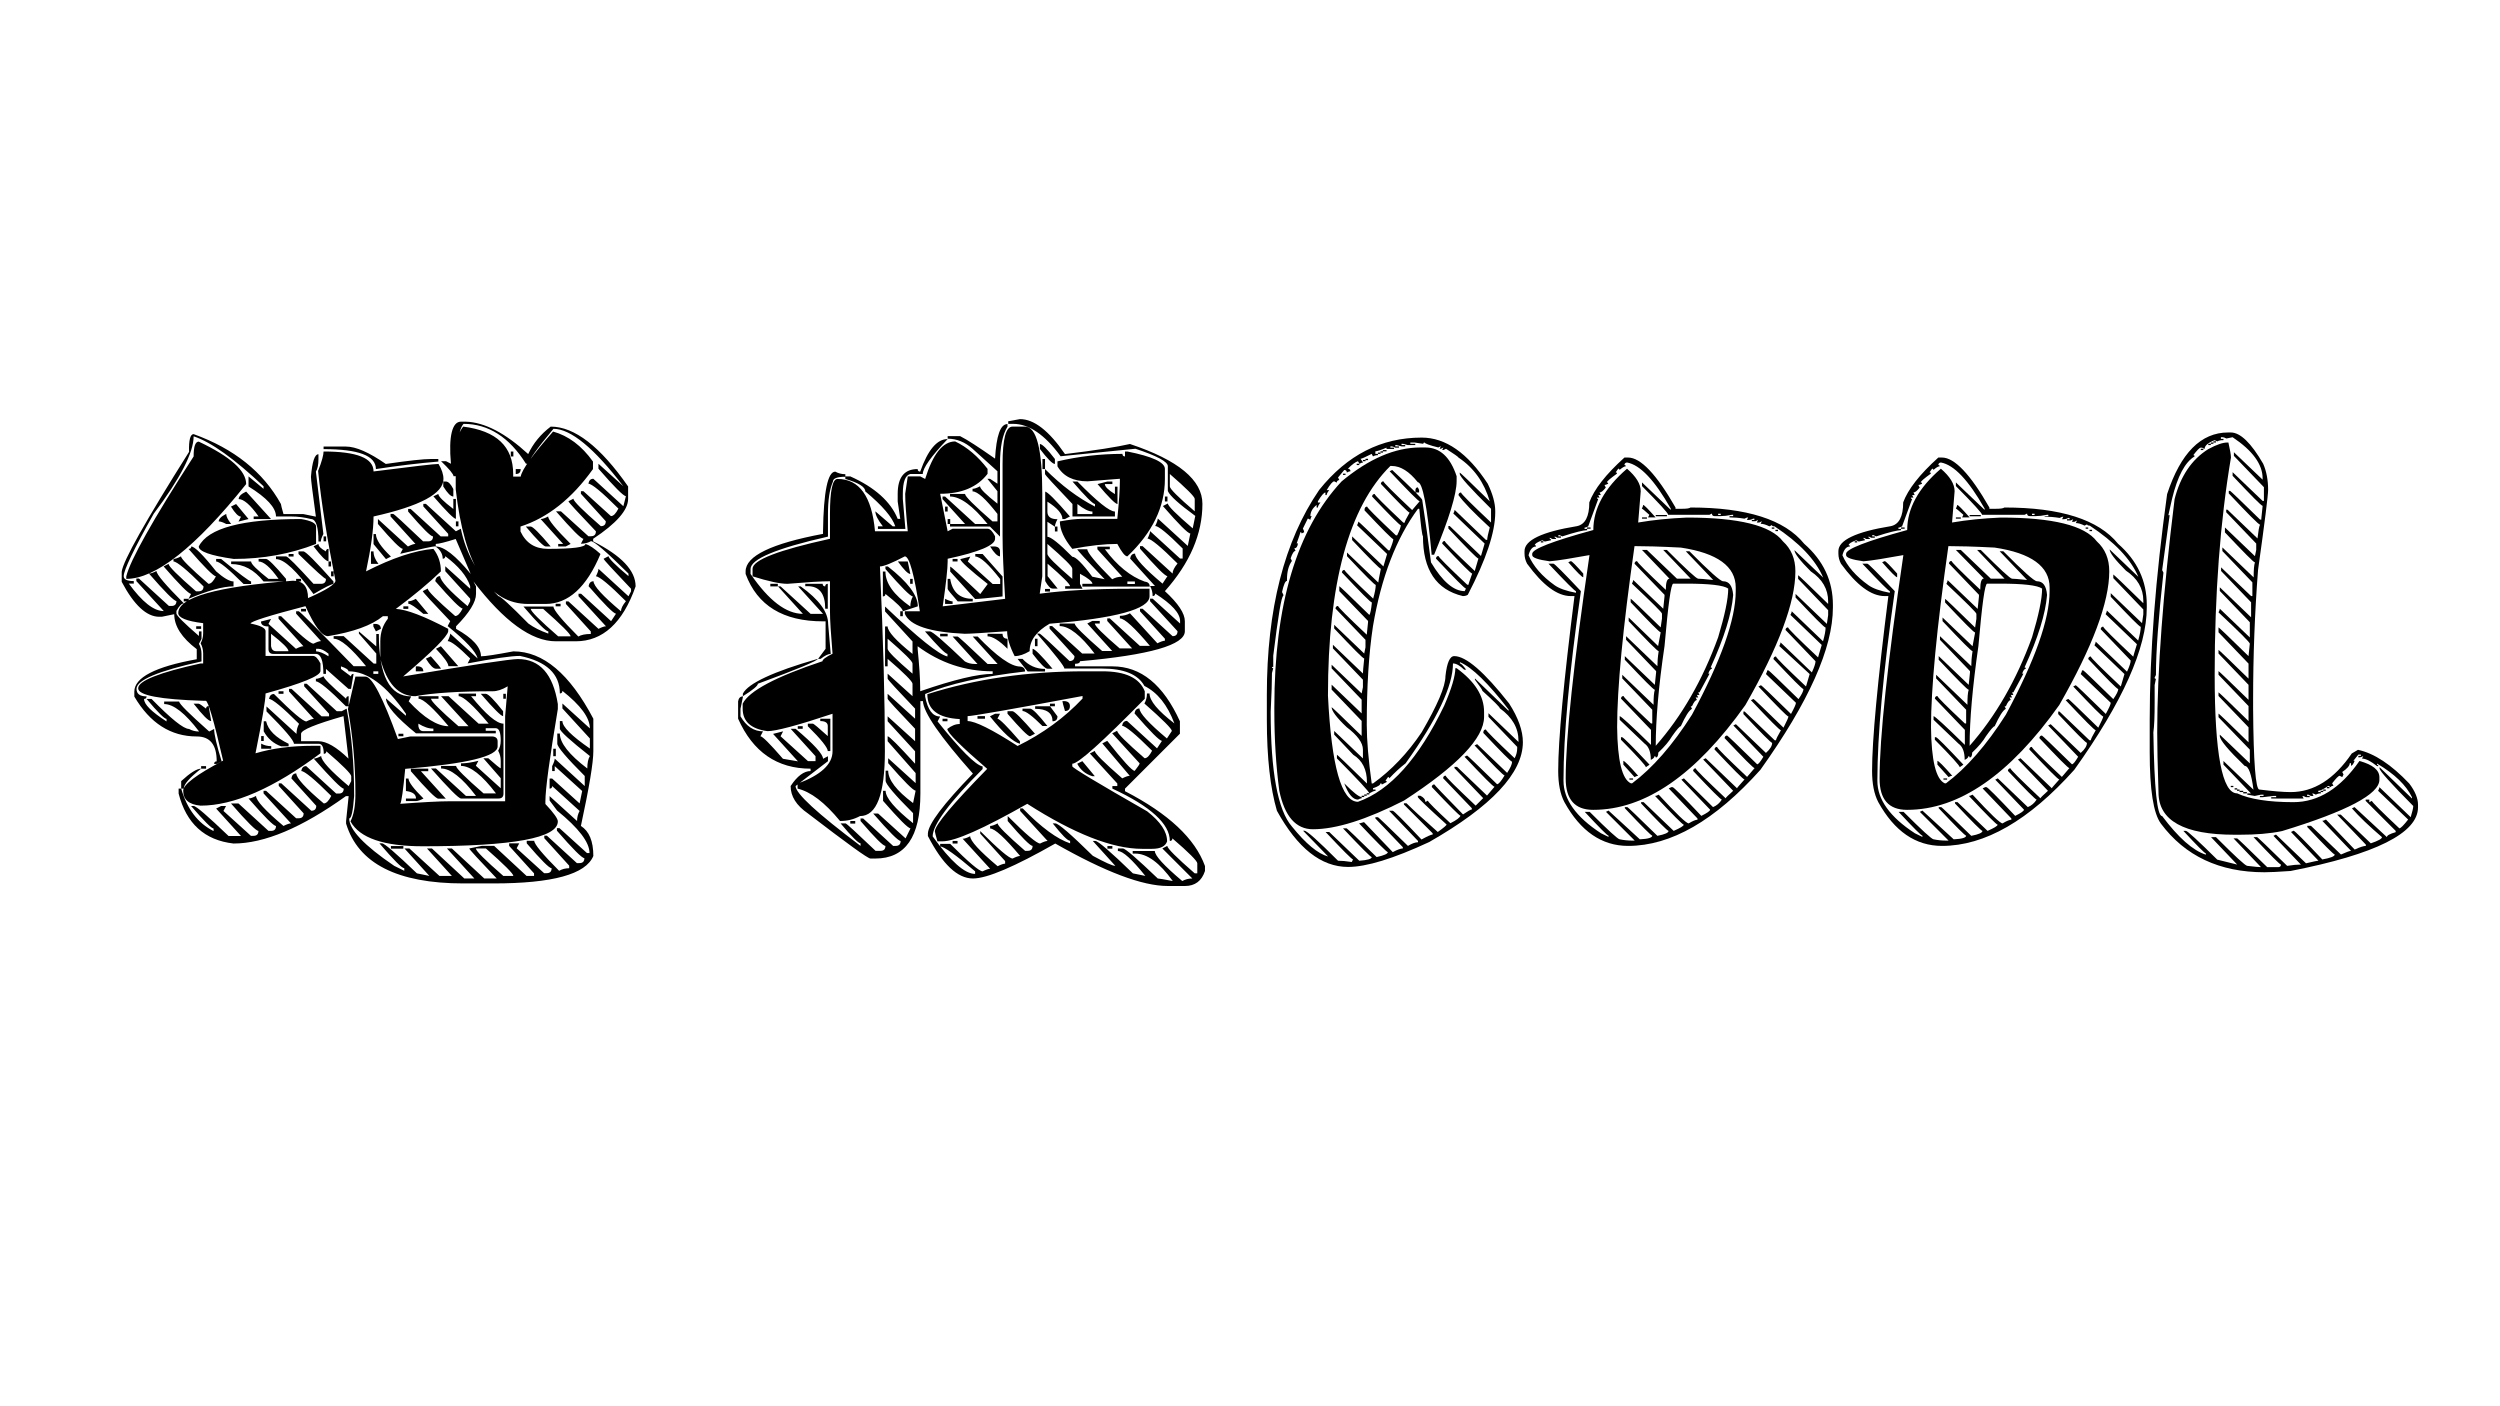 <?xml version="1.0" encoding="utf-8"?>
<!-- Generator: Adobe Illustrator 24.3.0, SVG Export Plug-In . SVG Version: 6.00 Build 0)  -->
<svg version="1.2" baseProfile="tiny" id="图层_1"
	 xmlns="http://www.w3.org/2000/svg" xmlns:xlink="http://www.w3.org/1999/xlink" x="0px" y="0px" viewBox="0 0 1366 768"
	 overflow="visible" xml:space="preserve">
<g>
	<path d="M105.8,237.2c22.1,8,38,20.7,47.7,38.2c0,0.5,0.5,2.3,1.4,5.5h10.9l6.8,1.4c-1.8-13-2.7-20.2-2.7-21.8
		c0.7-8.2,2-12.3,4.1-12.3v2.7c0,3.1-0.5,5.3-1.4,6.8l4.1,34.1c-0.9,1.7-1.4,3.1-1.4,4.1H174c0-8.2-1.4-12.3-4.1-12.3
		c-3.5-0.9-7.2-1.4-10.9-1.4h-8.2c0-4.8-5-10.2-15-16.4v-5.5l8.2,6.8v-1.4c-15.9-15-28.6-24.1-38.2-27.3c0,8.9-7.3,23-21.8,42.3
		c-10.9,19.4-16.4,30.8-16.4,34.1c0,1.8,1.8,2.7,5.5,2.7v1.4h-2.7c7.3,10,13.6,15,19.1,15l-15-16.4v-1.4h1.4l16.4,15h1.4
		c1.8,0,2.7-0.9,2.7-2.7c-1.3,0-6.3-5-15-15c1,0,2.4-0.5,4.1-1.4c0,1.8,5,7.7,15,17.7c-1.3,0-2.6,1.4-4.1,4.1v1.4
		c0,1.1,4.1,5.2,12.3,12.3V345h1.4v4.1l-1.4,2.7c0.9,1.6,1.4,3.4,1.4,5.5v4.1c-23.6,5.2-35.5,10.2-35.5,15c0,2.7,1.8,4.1,5.5,4.1
		c0,0.9-0.5,1.4-1.4,1.4c0,3,4.1,7,12.3,12.3v-1.4c-1.1,0-4.8-3.6-10.9-10.9h2.7c10.7,10.9,17.5,16.4,20.5,16.4
		c1.6,0.9,3.4,1.4,5.5,1.4c-7.6-10-14-15-19.1-15v-1.4h8.2c0,1.3,5.5,6.7,16.4,16.4l2.7-1.4c0,3,1.4,8.9,4.1,17.7l-2.7,1.4h-1.4
		c0-0.9,0.5-1.4,1.4-1.4c0-9.1-3.6-13.6-10.9-13.6c-14.2,0-25.6-7.3-34.1-21.8v-2.7c0-7.7,11.4-13.6,34.1-17.7v-5.5
		c-8.2-6.2-12.3-12.6-12.3-19.1l-6.8,1.4h-1.4c-6.9,0-13.8-6.4-20.5-19.1v-5.5c0.7-5.9,13-27.7,36.8-65.5
		C103.1,240.4,104,237.2,105.8,237.2z M108.6,241.3c17.3,8.2,25.9,15.9,25.9,23.2C106.9,299,85,316.3,69,316.3v-1.4
		c2.2-8.9,14.4-30.7,36.8-65.5C105.8,244,106.7,241.3,108.6,241.3z M176.8,246.7c18.2,0,27.3,3.6,27.3,10.9
		c21.3-2.7,33.1-4.1,35.5-4.1c1.8,3,2.7,5.7,2.7,8.2c0,8-12.7,14.8-38.2,20.5c0,7.3-1.4,17.3-4.1,30c14.3-7.3,26.6-11.4,36.8-12.3
		c2.7,3.5,4.1,7.6,4.1,12.3c-6.5,6.3-14.7,13.1-24.6,20.5c5.9,0.3,15.5,4,28.6,10.9v1.4c-0.5,2.8-8.6,11-24.6,24.6
		c37.7-6.4,58.7-9.5,62.7-9.5c11.9,0,19.2,8.2,21.8,24.6v2.7c-4.5,26.9-6.8,43.8-6.8,50.5v1.4c4.5,4.8,6.8,8,6.8,9.5
		c0,9.1-24.6,13.6-73.7,13.6c-21.4,0-34.6-4.5-39.6-13.6c1.8-3.5,2.7-8.5,2.7-15c0-15.9-1.4-31.4-4.1-46.4l4.1-17.7h5.5
		c3.6,0,9.5,11.4,17.7,34.1l6.8-1.4h45c1.8,0.2,2.7,1.1,2.7,2.7v2.7c0,5.5-16.8,9.5-50.5,12.3c-1.1,11.6-2,18-2.7,19.1
		c12.3-0.9,21.4-1.4,27.3-1.4h30v-46.4l1.4-16.4c-3,1.8-5.7,2.7-8.2,2.7c-18.4,0-32.5,0.9-42.3,2.7c-9.1,0-15.5-6.8-19.1-20.5v-9.5
		c0-4.8,1.4-8.9,4.1-12.3v-1.4h-2.7c-6.1,5-16.1,8.6-30,10.9c-3.3,0-7.4-5.5-12.3-16.4c-20,5.2-30,8.4-30,9.5
		c5.5,1.1,8.2,2.5,8.2,4.1v13.6h25.9c1.4,0,2.7,1.4,4.1,4.1v4.1c0,2.7-10,6.8-30,12.3c0,3.5-1.8,14.4-5.5,32.7
		c9.1-2.7,19.5-4.1,31.4-4.1h4.1v4.1c-25.6,19.1-47.4,28.6-65.5,28.6c-6.4-0.6-9.5-3.3-9.5-8.2c0-3.3,7.3-8.8,21.8-16.4
		c-5-21.8-8.2-32.7-9.5-32.7h-1.4c-23.6-0.7-35.5-3-35.5-6.8c0-4.1,11.4-8.6,34.1-13.6h1.4v-5.5c0-2-0.5-3.9-1.4-5.5
		c0.9-1.6,1.4-3.4,1.4-5.5v-5.5c-9.1-1.1-13.6-3-13.6-5.5c0-8.6,20.9-14.5,62.7-17.7c5.5,0,8.2,3.2,8.2,9.5c10-4.4,15-7.6,15-9.5
		c-4.5-22.4-7.7-42.4-9.5-60C175.9,252.1,176.8,248.4,176.8,246.7z M104.5,298.6c1.8,0,6.4,4.5,13.6,13.6c4.1,3.6,7.3,5.5,9.5,5.5
		v2.7c-5.8,0-14,2.3-24.6,6.8l1.4-2.7c-1.3,0-6.3-5-15-15l2.7-1.4c0,1.3,5,6.3,15,15h1.4c1.8,0,2.7-0.9,2.7-2.7
		c-9.1-9.1-14.6-13.6-16.4-13.6v-1.4c1,0,2.4-0.5,4.1-1.4c0,1.3,5,6.3,15,15c1.4,0,2.7-1.4,4.1-4.1c-1.3,0-6.3-5-15-15
		C104,299.9,104.5,299.5,104.5,298.6z M251.8,230.4h2.7c10.3,0.3,21.7,6.3,34.1,17.7c2.7-5.8,6.8-10.8,12.3-15
		c13,0,27.1,10.9,42.3,32.7v6.8c0,6.1-6.4,13.4-19.1,21.8v1.4c15.5,7.8,23.2,16,23.2,24.6c-7,20-18,30-32.7,30h-10.9
		c-13.3,0-28.3-10.9-45-32.7l1.4,2.7v4.1c0,4.4-3.6,10.3-10.9,17.7v1.4c9.1,5.1,13.6,10.1,13.6,15c2.3,0,8.2-0.9,17.7-2.7
		c16.3,0,30.8,12.3,43.7,36.8v17.7c0,6.4-2.3,20-6.8,40.9c4.5,2.8,6.8,8.3,6.8,16.4c-4.1,10-22.3,15-54.6,15h-16.4
		c-36.1,0-57.5-10.9-64.1-32.7v-1.4l1.4-13.6H189c-24.1,17.3-44.6,25.9-61.4,25.9c-15.8-1.8-25.8-10.9-30-27.3v-2.7H99
		c3.2,11.1,9.1,18.9,17.7,23.2v-1.4c-1.1,0-5.2-4.1-12.3-12.3h1.4c1.4,0,7.7,5.5,19.1,16.4h6.8l-13.6-15l2.7-1.4h2.7l-1.4,2.7
		l15,13.6h1.4c1.8,0,2.7-0.9,2.7-2.7c-1.3,0-6.3-5-15-15h4.1l16.4,15h1.4c1.8,0,2.7-0.9,2.7-2.7c-1.3,0-6.3-5-15-15
		c1,0,2.4-0.5,4.1-1.4c0,2.5,5,8,15,16.4c1.8-0.9,3.2-1.4,4.1-1.4l-15-16.4v-1.4h1.4l16.4,15h1.4c1.8,0,2.7-0.9,2.7-2.7l-13.6-15
		v-1.4h1.4l16.4,15c1.8,0,2.7-0.9,2.7-2.7l-13.6-15c0.3-1.8,1.2-2.7,2.7-2.7c0,2.5,5,8,15,16.4c1.4,0,2.7-1.4,4.1-4.1
		c-9.1-9.1-14.6-13.6-16.4-13.6c0.3-1.8,1.2-2.7,2.7-2.7l16.4,15h1.4c1.8,0,2.7-0.9,2.7-2.7c-1.3,0-6.7-5.5-16.4-16.4
		c1,0,2.4-0.5,4.1-1.4c0,2.5,5,8,15,16.4l1.4-2.7v-2.7c0-1.2-4.5-5.8-13.6-13.6c0,0.9-0.5,1.4-1.4,1.4c0-3.6-0.9-5.5-2.7-5.5h-13.6
		c0-1.8-5-7.7-15-17.7v-2.7l16.4,15c0-2,0.5-3.9,1.4-5.5c-9.1-9.1-14.6-13.6-16.4-13.6c0.3-1.8,1.2-2.7,2.7-2.7
		c10,10,15.9,15,17.7,15c1.8-0.9,3.2-1.4,4.1-1.4l-13.6-15v-1.4h1.4l16.4,15h4.1V390l-13.6-15v-1.4h1.4l16.4,15h2.7l2.7-1.4
		c2.7,14.1,4.1,30,4.1,47.7c-0.6,8.2-1.5,12.3-2.7,12.3c0,6.1,8.2,14.8,24.6,25.9l5.5,2.7v-1.4c-1.3,0-5.8-4.5-13.6-13.6h1.4
		c1.4,0,7.7,5.5,19.1,16.4l6.8,1.4l-13.6-15h2.7l16.4,15h6.8l-13.6-15h2.7l17.7,16.4h5.5l-15-16.4h2.7l17.7,16.4h6.8
		c-10-10.5-15-15.9-15-16.4l6.8-1.4h6.8l17.7,16.4h4.1v-1.4l-13.6-15v-1.4h5.5l-1.4,2.7l15,13.6h1.4c1.8,0,2.7-0.9,2.7-2.7
		c-1.3,0-5.8-4.5-13.6-13.6v-1.4h4.1c0,1.8,4.5,7.3,13.6,16.4c1.6-0.9,3.4-1.4,5.5-1.4v-1.4l-13.6-15v-1.4h1.4l16.4,15h1.4
		c1.8,0,2.7-0.9,2.7-2.7c-1.3,0-6.3-5-15-15v-1.4h1.4l15,13.6h1.4c0-5.9-5.9-13.6-17.7-23.2l-4.1-5.5V435l15,13.6
		c0-2,0.5-3.9,1.4-5.5l-15-13.6c0,0.9-0.5,1.4-1.4,1.4v-5.5h1.4l15,13.6l1.4-6.8l-15-13.6v2.7h-1.4v-2.7c0.9-1.8,1.4-3.2,1.4-4.1
		l16.4,15v-5.5c-10-10-15-15.9-15-17.7v-5.5h1.4c0,5.1,5,11.5,15,19.1c0-3.1,0.5-5.3,1.4-6.8c-10.9-8.6-16.4-13.6-16.4-15v-4.1h1.4
		c0,3.1,5,8.1,15,15v-5.5l-15-16.4v-2.7l15,13.6c0-5.8-5-12.6-15-20.5c0,0.9-0.5,1.4-1.4,1.4c0-10.7-7.3-17.5-21.8-20.5
		c-4.9,0-14.4,1.4-28.6,4.1l1.4-2.7c-6.4-6.4-10.5-9.5-12.3-9.5c0.9-1.8,1.4-3.2,1.4-4.1l15,13.6c-1-3.8-6.5-9.7-16.4-17.7l1.4-2.7
		c-10-10.5-15-15.9-15-16.4l2.7-1.4c0,1.3,5,6.3,15,15c1.4,0,2.7-1.4,4.1-4.1c-1.3,0-6.3-5-15-15c0.3-1.8,1.2-2.7,2.7-2.7
		c0,2.5,5,8,15,16.4l1.4-2.7v-1.4l-13.6-15v-2.7l13.6,12.3v-1.4c-1.8-5.6-6.4-11-13.6-16.4c0,0.9-0.5,1.4-1.4,1.4
		c0-2.7-1.4-5-4.1-6.8c-1.1,0-7.5,1.4-19.1,4.1l1.4-2.7c-1.3,0-5.8-4.5-13.6-13.6v-2.7l16.4,15c1.8-0.9,3.2-1.4,4.1-1.4l-13.6-15
		v-1.4h1.4c0.5,0,5.9,5,16.4,15h2.7c1.8,0,2.7-0.9,2.7-2.7c-1.3,0-5.8-4.5-13.6-13.6v-1.4h1.4l16.4,15h4.1v-1.4l-13.6-15v-1.4h1.4
		l16.4,15l2.7-1.4c2.7,13.3,9.5,25.6,20.5,36.8c1.1,0,6.6,5,16.4,15c3,2.2,6.6,4,10.9,5.5V345c-1.3,0-5.8-4.5-13.6-13.6h16.4
		c0,1.8,4.5,7.3,13.6,16.4c1.5-0.9,3.8-1.4,6.8-1.4V345l-13.6-15v-1.4h1.4l16.4,15c1.8-0.9,3.2-1.4,4.1-1.4l-15-16.4v-1.4h1.4
		l16.4,15l2.7-4.1c-1.3,0-6.3-5-15-15c0.3-1.8,1.2-2.7,2.7-2.7c0,2.5,5,8,15,16.4c0-1.5,0.9-3.3,2.7-5.5
		c-9.1-9.1-14.6-13.6-16.4-13.6c0.9-1.8,1.4-3.2,1.4-4.1l16.4,15l1.4-2.7v-1.4c-10-10.5-15-15.9-15-16.4l2.7-1.4
		c0,1.1,3.6,4.8,10.9,10.9v-1.4c-11.9-11.8-18.8-17.7-20.5-17.7c-1.6,0.9-3.4,1.4-5.5,1.4l1.4-2.7c-1.3,0-6.3-5-15-15h2.7l15,13.6
		h1.4c1.8,0,2.7-0.9,2.7-2.7c-10-10.5-15-15.9-15-16.4l2.7-1.4c0,1.3,5,6.3,15,15c1.8,0,2.7-0.9,2.7-2.7l-13.6-15v-1.4h1.4l15,13.6
		c1.4,0,2.7-1.4,4.1-4.1c-9.1-9.1-14.6-13.6-16.4-13.6c0.3-1.8,1.2-2.7,2.7-2.7l16.4,15l1.4-5.5c-1.3,0-6.3-5-15-15v-2.7l13.6,12.3
		c-16-20.9-28.8-31.4-38.2-31.4c-9.1,10.9-13.6,17.3-13.6,19.1h-1.4c-9.1-14.5-20.5-21.8-34.1-21.8c-2.7,2.8-4.1,12.4-4.1,28.6h-1.4
		c0-1.1-2.3-3.9-6.8-8.2h2.7l2.7,1.4C245,238.1,247.2,230.4,251.8,230.4z M109.9,420c-6.4,5-9.5,8.6-9.5,10.9H99v-4.1
		C103.9,422.3,107.5,420,109.9,420z M100.4,327.2h2.7v1.4h-2.7V327.2z M105.8,384.5h2.7c0.5,0,1.8,0.9,4.1,2.7
		c0-0.9,0.5-1.4,1.4-1.4l1.4,8.2C114,394.1,110.8,390.9,105.8,384.5z M107.2,342.2h2.7v1.4h-2.7V342.2z M164.5,283.6
		c5.5,0.9,8.2,2.3,8.2,4.1v9.5c-14,5.5-29,8.2-45,8.2c-12.7-1.8-19.1-4.1-19.1-6.8C113.6,288.6,132.2,283.6,164.5,283.6z
		 M109.9,418.6h2.7v1.4h-2.7V418.6z M118.1,305.4h2.7c10,8.2,15.5,12.3,16.4,12.3v1.4h-4.1c-8.2-8.2-13.2-12.3-15-12.3V305.4z
		 M123.6,280.8c0,1.4,0.9,3.2,2.7,5.5h-2.7c-1.7-0.9-3.1-1.4-4.1-1.4C119.5,283.6,120.8,282.2,123.6,280.8z M129,275.4l6.8,8.2
		l-5.5,1.4l1.4-2.7c-1.4,0-3.2-1.8-5.5-5.5L129,275.4z M141.3,305.4h4.1c1.1,0,4.8,3.6,10.9,10.9v1.4H144c-5.1-6.4-11-9.5-17.7-9.5
		v-1.4h10.9c0,1.4,3.2,4.5,9.5,9.5h5.5c-4.5-6.4-8.2-9.5-10.9-9.5V305.4z M134.5,268.6l13.6,15h-9.5v-1.4h2.7
		c-4.5-6.4-8.2-9.5-10.9-9.5C130.4,271.3,131.7,269.9,134.5,268.6z M161.8,334h1.4c0.6,0,10.6,10,30,30h6.8c-8.1-10-14-15-17.7-15
		v-1.4h5.5l16.4,15h1.4v-5.5l-9.5-10.9V345l9.5,8.2v-6.8h1.4c0,22.7,5.9,34.1,17.7,34.1l-1.4,2.7c8.4,9.1,15.7,13.6,21.8,13.6
		c-8.4-10-13.9-15-16.4-15v-1.4h10.9v1.4h-4.1c0,1.3,5,6.3,15,15h5.5l-15-16.4h4.1l16.4,15h5.5c-8.4-10-13.9-15-16.4-15v-1.4h9.5
		v1.4h-2.7c8.1,10,14,15,17.7,15v38.2c0,1.8-0.9,2.7-2.7,2.7h-20.5c-1.3,0-6.7-5.5-16.4-16.4h2.7l16.4,15h5.5c-7.6-10-14-15-19.1-15
		v-1.4h8.2c0,1.3,5,6.3,15,15h6.8c-7.6-10-14-15-19.1-15v-1.4c2.7,0,5.9-0.5,9.5-1.4l-1.4,2.7l13.6,12.3v-5.5l-9.5-10.9h2.7
		c4.1,3.6,6.4,5.5,6.8,5.5v-4.1c0-2-0.5-3.9-1.4-5.5c0.9-1.6,1.4-3.4,1.4-5.5c0-4.5-0.9-6.8-2.7-6.8h-5.5v1.4h5.5v1.4h-43.6
		c-10.9-8.9-16.4-15.2-16.4-19.1l10.9,9.5V390c-10.7-15.5-21.1-23.2-31.4-23.2c0-0.9-1.4-1.8-4.1-2.7v1.4l5.5,4.1
		c0-0.9,0.5-1.4,1.4-1.4l-1.4,8.2h-1.4l-12.3-10.9v2.7h-1.4c0-7.3-1.4-10.9-4.1-10.9h-23.2c-1.8,0-2.7-0.9-2.7-2.7v-12.3
		c-2.7,0-4.1-0.9-4.1-2.7l5.5-1.4l-1.4,2.7l15,13.6c1.8-0.9,3.2-1.4,4.1-1.4l-13.6-15v-1.4h1.4c10,10,15.9,15,17.7,15
		c1.8-0.9,3.2-1.4,4.1-1.4l-13.6-15V334z M142.7,402.2h1.4v2.7h-1.4V402.2z M142.7,406.3c1.6,0.9,3.4,1.4,5.5,1.4v1.4h-5.5V406.3z
		 M144,394.1h1.4c1.1,4.8,5.2,8.9,12.3,12.3v1.4h-4.1c-4.1-1.5-7.3-4.2-9.5-8.2V394.1z M148.1,346.3v6.8c0.3,1.8,1.2,2.7,2.7,2.7
		h6.8C157.7,354.5,154.5,351.3,148.1,346.3z M163.1,301.3h2.7c1.2,0,6.7,5.5,16.4,16.4v1.4c-1,0-4.7,1.8-10.9,5.5
		c-9.2-12.7-16-19.1-20.5-19.1V304h5.5c0.9,0,5.9,5,15,15h4.1c1.8,0,2.7-0.9,2.7-2.7c-0.7,0-5.7-4.5-15-13.6V301.3z M152.2,377.7
		h2.7v1.4h-2.7V377.7z M157.7,302.7h2.7v1.4h-2.7V302.7z M161.8,316.3h2.7v1.4h-2.7V316.3z M164.5,332.7h2.7v1.4h-2.7V332.7z
		 M164.5,400.9v4.1h9.5c4.4,0,9.9,3.2,16.4,9.5l-2.7-23.2C172.4,395.7,164.7,398.8,164.5,400.9z M174,297.2c0,1.3,1.4,2.6,4.1,4.1
		c0-0.9,0.5-1.4,1.4-1.4v6.8c-1.3,0-4-2.7-8.2-8.2L174,297.2z M172.7,354.5v1.4c1.6,0,3.9,0.9,6.8,2.7v-1.4c-2.2-1.8-4-2.7-5.5-2.7
		H172.7z M176.8,369.5c0,1.1,4.1,5.2,12.3,12.3c0-0.9,0.5-1.4,1.4-1.4v5.5H189c-9.1-9.1-14.6-13.6-16.4-13.6v-1.4
		C173.7,370.9,175.1,370.4,176.8,369.5z M176.8,244H189c5.5,0,12.7,3.2,21.8,9.5c12.4-1.8,20.6-2.7,24.6-2.7h4.1v1.4
		c-10.9,0.9-22.3,2.3-34.1,4.1c0-7.3-9.5-10.9-28.6-10.9V244z M176.8,293.1h1.4v2.7h-1.4V293.1z M179.5,306.8h1.4v2.7h-1.4V306.8z
		 M180.9,312.2h1.4v2.7h-1.4V312.2z M202.7,301.3h1.4c0,2.3,0.9,4.5,2.7,6.8h-4.1V301.3z M204,291.8h1.4c0,3,2.7,7,8.2,12.3
		l-2.7,1.4l-6.8-8.2V291.8z M204,340.9h1.4c1.8,0.2,2.7,1.1,2.7,2.7l-2.7,1.4l-1.4-2.7V340.9z M204,366.8v1.4h2.7v-1.4H204z
		 M213.6,462.3h6.8v1.4h-6.8V462.3z M217.7,400.9h2.7v1.4h-2.7V400.9z M220.4,331.3h2.7v1.4h-2.7V331.3z M221.8,425.4h1.4
		c0,1.8,2.7,5.5,8.2,10.9c-1.7,0.9-3.1,1.4-4.1,1.4h-5.5v-1.4h5.5c0-2.3-1.8-3.6-5.5-4.1V425.4z M227.2,327.2l6.8,8.2h-2.7
		c-4.2-3.6-6.9-5.5-8.2-5.5v-1.4C224.2,328.6,225.5,328.1,227.2,327.2z M224.5,420h9.5v1.4H230l13.6,15h-4.1c-1.3,0-6.3-5-15-15V420
		z M227.2,364.1h1.4c1.8,0.2,2.7,1.1,2.7,2.7h-4.1V364.1z M228.6,395.4v1.4c0.3,1.8,1.2,2.7,2.7,2.7h5.5v-1.4
		C234.3,398.2,231.6,397.2,228.6,395.4z M235.4,358.6c3.6,4,5.5,6.3,5.5,6.8h-2.7c-1.4,0-3.2-1.8-5.5-5.5L235.4,358.6z M239.5,269.9
		c0,1.3,2.7,4,8.2,8.2v-5.5h1.4v10.9c-1.1,0-5.2-4.1-12.3-12.3L239.5,269.9z M238.1,297.2v1.4c4.5,0,10.9,5,19.1,15l-8.2-19.1
		C243.3,296.3,239.6,297.2,238.1,297.2z M240.9,353.1l9.5,10.9H245c0-1.6-2.3-4.8-6.8-9.5L240.9,353.1z M242.2,263.1h1.4
		c1.4,0,2.7,1.4,4.1,4.1v4.1c-1.4,0-3.2-1.8-5.5-5.5V263.1z M253.1,233.1c18.2,2.3,27.3,10.9,27.3,25.9v1.4h4.1
		c0.7-3.9,6.6-12,17.7-24.6c8.3,2.3,15.6,7.7,21.8,16.4v4.1c-11.5,16.1-24.7,26.6-39.6,31.4v2.7c3,6.4,8,9.5,15,9.5
		c13.6,0,20.5-0.9,20.5-2.7c2,0.6,4.8,2.4,8.2,5.5c-7.6,18.2-17.6,27.3-30,27.3h-9.5c-21.7,0-34.9-20.9-39.6-62.7v-17.7
		C249.1,241.7,250.4,236.3,253.1,233.1z M249.1,284.9h1.4v2.7h-1.4V284.9z M260,463.6c0,1.3,5,6.3,15,15h5.5c0-1.2-5-6.2-15-15H260z
		 M262.7,379.1h2.7c1.4,0,4.5,3.2,9.5,9.5v2.7C273.8,391.3,269.7,387.2,262.7,379.1z M275,379.1h1.4v2.7H275V379.1z M279.1,246.7
		h1.4v2.7h-1.4V246.7z M281.8,256.3h2.7c0,1.8-0.9,2.7-2.7,2.7V256.3z M287.3,287.7h2.7c1.1,0,4.8,3.6,10.9,10.9h-2.7
		C297,298.6,293.4,294.9,287.3,287.7z M290,332.7c0,1.3,5,6.3,15,15h6.8c0-1.2-5-6.2-15-15H290z M299.5,282.2c0,1.8,4.1,6.8,12.3,15
		l-2.7,1.4H305v-1.4h2.7l-12.3-13.6C296.5,283.6,297.8,283.1,299.5,282.2z M302.3,409.1h1.4v4.1h-1.4V409.1z M303.6,329.9h2.7v1.4
		h-2.7V329.9z"/>
	<path d="M557.3,229c7.7,0,15.9,6.4,24.6,19.1c16.7-2,28.5-3.9,35.5-5.5c26.4,8.8,39.6,19.7,39.6,32.7c0,16.4-6.8,32.3-20.5,47.7
		c7.3,6.7,10.9,12.2,10.9,16.4v5.5c0,7.5-19.1,13-57.3,16.4c0,0.9-0.9,1.4-2.7,1.4v1.4h20.5c15.5,0,27.7,10,36.8,30v6.8l-30,30v1.4
		c23.8,12.3,38.3,25.9,43.7,40.9v2.7c-1.8,5.5-5.5,8.2-10.9,8.2h-9.5c-13.8,0-34.2-7.7-61.4-23.2c-22.3,12.7-37.3,19.1-45,19.1
		c-8.4,0-16.6-7.7-24.6-23.2v-1.4c0.2-5.1,8.4-16,24.6-32.7c-18-20.3-27.1-33.5-27.3-39.6h-1.4v50.5c0,23.6-8.2,35.5-24.6,35.5h-2.7
		c-1.4,0-12.7-8.2-34.1-24.6c-6.4-4.4-9.5-9.4-9.5-15c3.6-5.5,7.3-8.2,10.9-8.2V420c-18.3,0-31.5-9.1-39.6-27.3v-9.5
		c0.3-1.8,1.2-2.7,2.7-2.7l-1.4,6.8v4.1c3.2,5.5,7.3,8.2,12.3,8.2l-1.4,2.7c1.1,0,5.2,4.1,12.3,12.3l8.2,1.4l-13.6-15l5.5-1.4
		l-1.4,2.7l15,13.6h4.1v-2.7l-13.6-15h2.7c10,8.4,15,13.9,15,16.4l2.7-1.4v2.7l-17.7,13.6c0,4,11.8,14.9,35.5,32.7v-1.4
		c-1.1,0-4.8-3.6-10.9-10.9h2.7c0.5,0,5.9,5,16.4,15h2.7c1.8,0,2.7-0.9,2.7-2.7c-1.3,0-5.8-4.5-13.6-13.6v-1.4h1.4l16.4,15h1.4
		c1.8,0,2.7-0.9,2.7-2.7c-1.3,0-6.3-5-15-15h2.7l15,13.6l2.7-5.5c-1.3,0-6.3-5-15-15v-5.5h1.4c0,3.8,5,9.7,15,17.7v-5.5
		c-10-10-15-15.9-15-17.7v-5.5h1.4c0,5,4.5,10.9,13.6,17.7l1.4-6.8c-1.3,0-6.3-5-15-15v-2.7l15,13.6v-5.5L485,405v-2.7
		c0.9,0,5.9,5,15,15v-6.8l-15-16.4v-2.7l15,13.6v-6.8c-10-10.5-15-15.9-15-16.4v-2.7l15,13.6v-5.5c-10-10.5-15-15.9-15-16.4v-2.7
		l13.6,12.3v-6.8c0-1.2-4.5-5.8-13.6-13.6v4.1h-1.4v-21.8h1.4c0,2.7,4.5,7.7,13.6,15v-6.8l-15-16.4v-2.7
		c18.1,17.2,29.4,26.3,34.1,27.3v-1.4c-1.1,0-5.2-4.1-12.3-12.3h2.7c1.4,0,7.7,5.5,19.1,16.4c1.6,0.9,3.4,1.4,5.5,1.4h1.4l-13.6-15
		h2.7c0.5,0,5.9,5,16.4,15h5.5l-13.6-15h2.7c10.5,10.9,18.2,16.4,23.2,16.4c1.8,0.2,2.7,1.1,2.7,2.7c-23.5,2.7-41.7,6.8-54.6,12.3
		v1.4c1.4,7.3,4.1,10.9,8.2,10.9l-1.4,2.7c12.5,15.6,20.7,23.8,24.6,24.6v1.4c-18.2,18.2-27.3,30.5-27.3,36.8
		c9.8,13.6,17.5,20.5,23.2,20.5v-1.4c-10.7-9.1-17.1-13.6-19.1-13.6v-1.4h5.5c10,10,15.9,15,17.7,15c1.8-0.9,3.2-1.4,4.1-1.4
		l-15-16.4c1,0,2.4-0.5,4.1-1.4c0,2.5,5,8,15,16.4c1.8-0.9,3.2-1.4,4.1-1.4v-1.4l-13.6-15v-1.4c10,10,15.9,15,17.7,15
		c1.8-0.9,3.2-1.4,4.1-1.4c-8.4-10-13.9-15-16.4-15v-1.4c1,0,2.4-0.5,4.1-1.4c0,1.3,5,6.3,15,15h1.4c1.8,0,2.7-0.9,2.7-2.7
		c-1.3,0-5.8-4.5-13.6-13.6v-2.7c10,10,15.9,15,17.7,15c1.8-0.9,3.2-1.4,4.1-1.4l-15-16.4v-1.4h1.4c10.2,10.5,18.9,16.8,25.9,19.1
		v-1.4c-1.4,0-4.5-3.2-9.5-9.5h1.4c1.7,0,8.5,5.9,20.5,17.7c6.6,3.6,10.7,5.5,12.3,5.5l-12.3-13.6h1.4c1.5,0,8.3,5.9,20.5,17.7
		l6.8,1.4c-7.3-9.1-12.3-13.6-15-13.6v-1.4h2.7c1.4,0,7.7,5.5,19.1,16.4c0.7,0,3.4,0.5,8.2,1.4c-7.2-10-14-15-20.5-15h-1.4V465H631
		c0,2.5,5,8,15,16.4c1.6-0.9,3.4-1.4,5.5-1.4l-16.4-16.4l2.7-1.4c0,1.3,5,6.3,15,15h1.4v-5.5c0-1.2-4.5-5.8-13.6-13.6
		c0,0.9-0.5,1.4-1.4,1.4c0-9.3-10.5-18.9-31.4-28.6v-1.4h2.7v-1.4l-15-16.4l2.7-1.4c0,1.3,5,6.3,15,15c1.8-0.9,3.2-1.4,4.1-1.4
		l-15-17.7l2.7-1.4c8.6,10.9,13.6,16.4,15,16.4c1.8-2.3,2.7-3.6,2.7-4.1l-15-16.4l2.7-1.4c0,1.3,5,6.3,15,15c1.4,0,2.7-1.4,4.1-4.1
		c-9.1-9.1-14.6-13.6-16.4-13.6c0.3-1.8,1.2-2.7,2.7-2.7l16.4,15l2.7-4.1c-1.3,0-6.3-5-15-15c0.3-1.8,1.2-2.7,2.7-2.7
		c0,2.5,5,8,15,16.4l2.7-4.1c0-1.2-5-6.2-15-15c0.9-1.6,1.4-3.4,1.4-5.5h1.4c0,4,4.5,9.4,13.6,16.4c-3.8-10.1-9.2-16.9-16.4-20.5
		c-3.5-6.4-11.3-9.5-23.2-9.5h-20.5c0-1.2-5-7.6-15-19.1h1.4c0.5,0,5.9,5,16.4,15c1.8,0,2.7-0.9,2.7-2.7l-13.6-15v-1.4h1.4l16.4,15
		h6.8c-7.6-10-14-15-19.1-15v-1.4h8.2c0,1.3,5,6.3,15,15h5.5l-13.6-15l2.7-1.4h4.1v1.4h-2.7c0,1.3,4.5,5.8,13.6,13.6h6.8l-13.6-15
		v-1.4h1.4l16.4,15h5.5c-8.4-10-13.9-15-16.4-15v-1.4c2,0,3.9-0.5,5.5-1.4l15,16.4c1.8-0.9,3.2-1.4,4.1-1.4V349l-13.6-15v-1.4h1.4
		l16.4,15c1.8,0,2.7-0.9,2.7-2.7l-15-16.4v-1.4h1.4l15,13.6v-1.4c0-4.2-4.5-9.2-13.6-15c0,0.9-0.5,1.4-1.4,1.4c0-2-0.5-3.9-1.4-5.5
		h2.7l-13.6-15c0.3-1.8,1.2-2.7,2.7-2.7c0,2.5,5,8,15,16.4l2.7-4.1c-1.3,0-6.3-5-15-15v-1.4h1.4l16.4,15c0-1.5,0.9-3.3,2.7-5.5
		c-9.1-9.1-14.6-13.6-16.4-13.6c0.9-1.8,1.4-3.2,1.4-4.1l16.4,15h1.4v-5.5c-8.2-8.2-13.2-12.3-15-12.3c0.9-1.8,1.4-3.2,1.4-4.1
		l16.4,15l1.4-6.8c-1.3,0-6.3-5-15-15l2.7-1.4c0,1.3,4.5,5.8,13.6,13.6l1.4-6.8c-8.9-6.5-13.9-11-15-13.6v-13.6
		c0-2.4-5.9-5.6-17.7-9.5l-40.9,4.1c-8.6-11.8-17.3-17.7-25.9-17.7h-2.7v-1.4L557.3,229z M553.2,233.1h6.8c6.4,0,9.5,12.3,9.5,36.8
		v45l-1.4,9.5c13.5-1.8,29.9-2.7,49.1-2.7h10.9v4.1c0,7-18.2,12-54.6,15c-7.3,4.2-10.9,9.2-10.9,15c-3,1.8-5.7,2.7-8.2,2.7
		c-2.7-5.3-4.1-9.9-4.1-13.6c-12.4,0.9-20.1,1.4-23.2,1.4c-19.1-0.9-30-4.5-32.7-10.9V334h8.2c-3-20-5.7-30-8.2-30
		c-6.9,3.6-11.5,5.5-13.6,5.5c1.8,39.4,2.7,73.1,2.7,100.9c0,23.6-4.5,35.5-13.6,35.5c-3.3,1.8-6.9,2.7-10.9,2.7
		c-8.3-10.1-16-16-23.2-17.7v-2.7c12.7-4.7,19.1-10.6,19.1-17.7V390c-19.2,6.4-31,9.5-35.5,9.5c-9.1-1.2-13.6-5.3-13.6-12.3v-2.7
		c3.4-6.9,18-14.7,43.6-23.2c0-0.9,1.8-2.3,5.5-4.1c-0.9-10.7-1.4-18.4-1.4-23.2v-16.4c-4.8,0-12.5,0.5-23.2,1.4
		c-4.2,0-10.6-1.4-19.1-4.1v-4.1c0-4.8,14.1-10.2,42.3-16.4v-13.6c0-12.7,1.4-19.1,4.1-19.1c11.9,0,18.8,9.5,20.5,28.6H496
		c-0.9-9.1-1.4-15.9-1.4-20.5l1.4-9.5h6.8l2.7,1.4c4.2-13.6,9.7-20.5,16.4-20.5c6.5,3.1,12.4,8.1,17.7,15v2.7
		c-5.6,7.3-14.2,10.9-25.9,10.9l4.1,20.5l2.7-1.4h19.1c1.4,0,2.7,1.4,4.1,4.1v1.4c0,3.5-8.6,7.2-25.9,10.9v1.4
		c0,4-0.9,12.2-2.7,24.6l34.1-4.1c-0.9-15-1.4-26.4-1.4-34.1v-39.6C547.8,239.9,549.6,233.1,553.2,233.1z M446.8,360
		c0,1-10.9,5.6-32.7,13.6c0,1.1-2.7,3.4-8.2,6.8v-1.4C408.8,373.4,422.4,367,446.8,360z M456.4,257.7c1.6,0.9,3.4,1.4,5.5,1.4v1.4
		c-4.5,0-6.8,0.9-6.8,2.7c-1.8,4.1-2.7,10-2.7,17.7v12.3c-28.2,6.4-42.3,12.3-42.3,17.7v2.7c10,14.6,19.5,21.8,28.6,21.8l-13.6-15
		h1.4l16.4,15h6.8l-13.6-15h1.4c10,7.2,15,14,15,20.5l1.4,16.4c-1.4,0-3.2,0.9-5.5,2.7h-1.4l4.1-5.5v-15h-1.4
		c-21.8,0-35.9-8.6-42.3-25.9v-1.4c0-8.4,14.1-15.2,42.3-20.5v-1.4C450,268.6,452.3,257.7,456.4,257.7z M420.9,319h4.1v1.4h-4.1V319
		z M435.9,396.8h2.7v1.4h-2.7V396.8z M440,319h9.5c0,0.9,0.5,1.4,1.4,1.4c0-0.9,0.5-1.4,1.4-1.4v13.6h-1.4c0-8.2-3.2-12.3-9.5-12.3
		H440V319z M448.2,392.7h5.5v17.7h-1.4c0-1.8-3.6-6.4-10.9-13.6v-1.4h2.7c0.5,0,3.2,2.3,8.2,6.8v-5.5c0-1.8-1.4-2.7-4.1-2.7V392.7z
		 M517.8,239.9c-9.1,9.5-13.6,15.9-13.6,19.1h-6.8c-2.7,0.6-4.1,4.2-4.1,10.9v2.7l1.4,16.4h-15v-1.4h2.7c-2.7-3.5-4.1-6.2-4.1-8.2
		l9.5,8.2h1.4c-1.6-4.9-7-11.3-16.4-19.1c0-2.4-3.6-4.7-10.9-6.8v-1.4h2.7c13.4,6,22.1,13.8,25.9,23.2h1.4l-1.4-9.5v-4.1
		c0-9.1,3.6-13.6,10.9-13.6c0,0.9,0.5,1.4,1.4,1.4C507,245.8,512,239.9,517.8,239.9z M464.6,448.6h2.7v1.4h-2.7V448.6z M483.7,309.5
		h1.4c10.9,8.5,16.4,15.8,16.4,21.8l-8.2,2.7c0-1.4-3.2-4.5-9.5-9.5c0,0.9-0.5,1.4-1.4,1.4v-13.6h1.4c0,6.4,4.5,12.7,13.6,19.1
		c0-2,0.5-3.9,1.4-5.5c-1.3,0-6.3-5-15-15V309.5z M485,349v5.5c0,1.3,4.5,5.8,13.6,13.6v-5.5C498.7,361.4,494.1,356.9,485,349z
		 M496,306.8l1.4,6.8c-1.3,0-3.5-2.3-6.8-6.8H496z M491.9,334h1.4v2.7h-1.4V334z M497.3,316.3h1.4v2.7h-1.4V316.3z M501.4,353.1v1.4
		c0.9,9.3,1.4,16.6,1.4,21.8v1.4c18.5-6.4,31.7-9.5,39.6-9.5v-1.4C527.3,366.8,513.7,362.2,501.4,353.1z M592.8,366.8h9.5
		c12.6,0,20.3,3.6,23.2,10.9v4.1c-23.2,23.6-36.4,35.5-39.6,35.5v1.4c0,0.8,13.6,9,40.9,24.6c7.3,5.7,10.9,11.1,10.9,16.4
		c-0.9,2.7-3.6,4.1-8.2,4.1h-5.5c-16.1,0-37.1-8.2-62.7-24.6c-24,13.6-39.4,20.5-46.4,20.5h-2.7c-0.9-3.2-1.4-5-1.4-5.5
		c0.2-3.5,9.8-14.9,28.6-34.1c-14.4-12.4-21.7-19.7-21.8-21.8c2.3-1.8,4.5-2.7,6.8-2.7v-2.7c-11.8-0.6-17.7-5.1-17.7-13.6
		C533.1,370.9,561.8,366.8,592.8,366.8z M513.7,346.3h4.1v1.4h-4.1V346.3z M550.5,231.7v1.4c-2.7,4.3-4.1,11.1-4.1,20.5v39.6
		l-5.5-5.5h-21.8v-1.4h8.2L515,272.7v-1.4h1.4l16.4,15h6.8c-8.1-10-14.9-15-20.5-15v-1.4h8.2c0,1.3,5,6.3,15,15h2.7v-4.1
		c-6.4-8.2-10.9-12.3-13.6-12.3v-1.4c1,0,2.4-0.5,4.1-1.4c0,1.4,3.2,4.5,9.5,9.5v-6.8l-5.5-6.8h1.4l4.1,2.7v-6.8l-13.6-12.3
		c-4.1-3.6-8.6-5.5-13.6-5.5v-1.4h6.8c3.8,1.9,10.1,6,19.1,12.3C544.4,238.1,546.6,231.7,550.5,231.7z M515,392.7h2.7v1.4H515V392.7
		z M516.4,276.8h1.4v2.7h-1.4V276.8z M516.4,327.2c1.8,0.9,3.2,1.4,4.1,1.4v1.4h-4.1V327.2z M517.8,283.6h1.4v2.7h-1.4V283.6z
		 M517.8,316.3h1.4c1.2,7.3,5.3,10.9,12.3,10.9v1.4h-8.2c-3.6-4.1-5.5-6.4-5.5-6.8V316.3z M532.8,302.7h4.1l10.9,12.3v10.9
		c-8.1,0.9-13.1,1.4-15,1.4l-13.6-15v-2.7c0.5,0,5.9,5,16.4,15l4.1-5.5c-9.8-7.7-14.8-12.3-15-13.6l5.5-1.4l-1.4,2.7l13.6,12.3h4.1
		v-2.7c-6.4-8.2-10.9-12.3-13.6-12.3V302.7z M520.5,305.4h2.7v1.4h-2.7V305.4z M520.5,459.5h2.7v1.4h-2.7V459.5z M528.7,391.3v2.7
		c4.1,0,13.2,4.5,27.3,13.6c13.9-6.8,25.7-15.5,35.5-25.9v-1.4C552,387.7,531.1,391.3,528.7,391.3z M534.1,391.3h4.1v1.4h-4.1V391.3
		z M539.6,346.3h8.2c0,1.8,0.9,2.7,2.7,2.7v5.5c-4.5-4.5-8.2-6.8-10.9-6.8V346.3z M541,298.6h2.7c1.8,0.2,2.7,1.1,2.7,2.7v2.7
		C545.1,304,543.2,302.2,541,298.6z M543.7,390h2.7l-1.4,2.7c1.1,0,5.2,4.1,12.3,12.3v1.4c-3.8-1-9.2-6-16.4-15L543.7,390z
		 M550.5,388.6h2.7c1.1,0,5.2,4.1,12.3,12.3l-2.7,1.4c-1.1,0-5.2-4.1-12.3-12.3V388.6z M556,360h2.7c3.3,3.6,7.4,5.5,12.3,5.5v1.4
		h-9.5L556,360z M558.7,387.2h4.1c1.4,0,4.5,3.2,9.5,9.5h-2.7c-5.5-5.5-9.1-8.2-10.9-8.2V387.2z M564.2,354.5
		c1.1,0,4.8,3.6,10.9,10.9h-2.7c-1.3,0-4-2.7-8.2-8.2V354.5z M565.5,349h1.4v4.1h-1.4V349z M565.5,385.9h8.2l4.1,5.5
		c0,1.8-0.9,2.7-2.7,2.7c0-4.5-3.2-6.8-9.5-6.8V385.9z M568.2,242.6c1.2,0,4,2.7,8.2,8.2v2.7c-1.3,0-4-2.7-8.2-8.2V242.6z
		 M569.6,250.8h1.4v5.5h-1.4V250.8z M571,256.3c9,9,18.1,15.8,27.3,20.5v-1.4c-1.1,0-5.2-4.1-12.3-12.3h2.7
		c10.7,10.9,17.5,16.4,20.5,16.4v2.7H586v-6.8c-10-10.5-15-15.9-15-16.4V256.3z M571,268.6c1.2,0,5.8,4.5,13.6,13.6l-2.7,1.4h-1.4
		c0-2.8-2.7-6-8.2-9.5v5.5c0,2.7,1.8,4.1,5.5,4.1c-0.9,1.7-1.4,3.1-1.4,4.1l-4.1-2.7v8.2c1.8,0,6.4,3.6,13.6,10.9
		c1.8,0,5.5,3.6,10.9,10.9l6.8,1.4c-10-10.5-15-15.9-15-16.4h5.5c0,1.8,4.5,7.3,13.6,16.4c1.6-0.9,3.4-1.4,5.5-1.4l-13.6-15v-1.4
		h6.8v1.4h-2.7c6.7,9,14,14.9,21.8,17.7c1.8,0.2,2.7,1.1,2.7,2.7h-36.8V319h5.5c0-1.2-2.3-3.1-6.8-5.5v5.5l1.4,2.7h-9.5v-1.4h2.7
		c0-1.1-4.1-5.2-12.3-12.3v6.8l5.5,6.8h-2.7c-1.3,0-2.6-1.4-4.1-4.1V268.6z M571,321.8h2.7v1.4H571V321.8z M572.3,297.2v5.5
		c0,1.3,4.5,5.8,13.6,13.6v-5.5C586,309.6,581.4,305.1,572.3,297.2z M573.7,384.5h2.7v1.4h-2.7V384.5z M576.4,287.7h1.4v2.7h-1.4
		V287.7z M614.6,246.7h1.4c13.6,2.7,20.5,5.9,20.5,9.5v5.5c0,15.2-6.8,29.3-20.5,42.3c-1.3,0-3.1-2.3-5.5-6.8
		c-6.9,0-15.1,0.9-24.6,2.7c-4.5-5.5-6.8-10.5-6.8-15c4.9-0.9,9-1.4,12.3-1.4h19.1c0.9-9.1,1.4-15.9,1.4-20.5v-1.4
		c-11.3,0.9-17.2,1.4-17.7,1.4c-7.7,0-13.2-2.7-16.4-8.2v-2.7c11.5-2.7,23.3-4.1,35.5-4.1c0,0.9,0.5,1.4,1.4,1.4V246.7z
		 M580.5,383.1h1.4c1.8,0.2,2.7,1.1,2.7,2.7c0,1.8-0.9,2.7-2.7,2.7C581,385.4,580.5,383.6,580.5,383.1z M588.7,275.4v5.5h8.2v-1.4
		C594.8,279.5,592.1,278.1,588.7,275.4z M591.4,415.9l6.8,8.2h-1.4c-3.8-1.2-6.5-3.5-8.2-6.8L591.4,415.9z M605.1,263.1h2.7v1.4
		h-4.1c0,1.4,1.8,3.2,5.5,5.5v-4.1h1.4v9.5c-1.1,0-4.8-3.6-10.9-10.9L605.1,263.1z M605.1,462.3h2.7v1.4h-2.7V462.3z M616,317.7v1.4
		h4.1v-1.4H616z M636.5,271.3h1.4v2.7h-1.4V271.3z M639.2,259v6.8c0,1.3,4.5,5.8,13.6,13.6v-6.8C652.8,271.4,648.3,266.9,639.2,259z
		"/>
	<path d="M776.8,239.1c13.1,0,25.1,8.4,36.1,25.2c2.7,5.6,4.1,10.6,4.1,15v0.7c0,10.8-5,25.8-15,45c-0.8,0.5-1.7,0.7-2.7,0.7
		c-14.6-3.5-21.8-14.4-21.8-32.7c-0.5-0.6-1.1-5.6-2-15h-0.7c-11.9,16.1-20.1,37.5-24.6,64.1c-2.3,15.1-3.4,33.1-3.4,53.9
		c0,8.4,0.9,19.1,2.7,32.1h0.7c10-7.2,18.9-16.5,26.6-28c8.6-14.8,13-25,13-30.7c0.8-7.3,2.4-10.9,4.8-10.9c6.4,0,16.4,8.6,30,25.9
		c5,7.8,7.5,14.9,7.5,21.1c0,16.9-17.1,35.1-51.2,54.6c-19.6,9.1-34.3,13.6-44.3,13.6c-14.7,0-27.6-10.2-38.9-30.7
		c-3.6-12.3-5.5-28.9-5.5-49.8v-13.6c0-46.7,9.5-84,28.6-111.9C736.1,248.6,754.7,239.1,776.8,239.1z M770.6,241.8v0.7h2.7v0.7h-4.1
		c-1.6-0.5-2.5-0.7-2.7-0.7h-0.7v0.7h2v0.7h-2l-2.7-0.7h-0.7v0.7h2v0.7h-2c-0.9-0.5-1.6-0.7-2-0.7h-0.7v0.7h2v0.7h-4.1v-0.7
		c-3.3,1.4-5.3,2-6.1,2v1.4h1.4v0.7c-1,0-1.9,0.2-2.7,0.7l-0.7-1.4c-3.5,1.8-5.6,2.7-6.1,2.7l1.4,2c-0.5,0-1.1,0.2-2,0.7L742,252
		c-1.5,0.5-3.3,1.8-5.5,4.1c0.9,0.1,1.4,0.6,1.4,1.4c-0.5,0-1.1,0.2-2,0.7c0-0.9-0.5-1.4-1.4-1.4l-3.4,4.1l0.7,1.4
		c-0.9,0.1-1.4,0.6-1.4,1.4l-1.4-0.7c-0.8,0-2.2,1.6-4.1,4.8h1.4c-0.9,1.1-1.4,2-1.4,2.7h-0.7v-1.4c-0.8,0-2.2,1.6-4.1,4.8v0.7h1.4
		c-0.9,1.1-1.4,2-1.4,2.7h-0.7v-1.4c-2.3,1.8-3.4,3.9-3.4,6.1h0.7c-0.5,0.9-0.7,1.6-0.7,2l-1.4-0.7l-2.7,5.5c0.5,0.9,0.7,1.6,0.7,2
		l-1.4,0.7c0-0.5-0.2-0.7-0.7-0.7c0,0.5-0.7,2.5-2,6.1h0.7c-0.2,1.8-0.9,2.7-2,2.7l0.7,1.4c-0.9,0-1.8,1.4-2.7,4.1l0.7,1.4
		c-1.8,2.5-2.7,5.9-2.7,10.2v0.7c-0.9,0-1.8,2-2.7,6.1l0.7,1.4v0.7c-1,0-2.8,10.9-5.5,32.7v6.1h-0.7c0,0.5,0.2,0.7,0.7,0.7l-0.7,2.7
		c0,4.3-0.2,11.4-0.7,21.1c0,32.9,3.9,53.8,11.6,62.7c7.6,9.4,14.2,14.9,19.8,16.4L712,453.9h0.7c1.4,0,7.5,5.5,18.4,16.4
		c1.9,0,4.4,0.2,7.5,0.7l0.7-1.4c-0.6,0-5.6-5-15-15h2l16.4,15.7c4.5-0.3,6.8-1,6.8-2c-0.6,0-5.8-5.2-15.7-15.7h2
		c0.2,0,5.7,5.2,16.4,15.7c4.1-0.9,6.1-1.8,6.1-2.7c-0.6,0-5.8-5.2-15.7-15.7c0.2,0,1.1-0.2,2.7-0.7l15.7,16.4c2.6-1.4,4.4-2,5.5-2
		v-0.7l-15-15.7v-0.7h1.4c0.2,0,5.7,5.2,16.4,15.7c2.3-1.4,4.1-2,5.5-2v-0.7L759,443h2c0.6,0,5.8,5.2,15.7,15.7
		c3.3-1.8,5.3-2.7,6.1-2.7v-0.7l-15.7-15.7v-0.7h1.4c3,3,8.6,8.2,17.1,15.7c3.2-2.3,4.8-3.6,4.8-4.1c-10.5-9.5-15.7-14.5-15.7-15
		v-0.7h1.4c1.8,0.9,2.7,2,2.7,3.4l1.4-0.7c0,0.6,4.1,4.7,12.3,12.3c3.4-1.7,5.2-3.1,5.5-4.1c-0.6,0-5.8-5.2-15.7-15.7
		c0.1-0.9,0.6-1.4,1.4-1.4c0,0.2,5.2,5.7,15.7,16.4c2.6-1.8,4.2-2.7,4.8-2.7v-0.7l-15.7-16.4c0.1-0.9,0.6-1.4,1.4-1.4
		c0,0.7,5.5,6.1,16.4,16.4l4.1-4.1l-15.7-16.4v-0.7h1.4l16.4,15.7l4.1-4.8c-0.7,0-6.1-5.5-16.4-16.4l1.4-0.7
		c0.2,0,5.7,5.2,16.4,15.7c0.8,0,2.2-1.6,4.1-4.8c-0.7,0-6.1-5.5-16.4-16.4l1.4-0.7l16.4,15.7c1.8-2.7,2.7-4.8,2.7-6.1
		c-0.6,0-5.8-5.2-15.7-15.7V400c0.1-0.9,0.6-1.4,1.4-1.4c0,0.6,5.2,5.8,15.7,15.7c0.9-1.7,1.4-3.5,1.4-5.5v-0.7l-15.7-16.4v-2
		l16.4,15.7v-0.7c0-6.9-3.4-12.8-10.2-17.7c0-0.6-3.2-3.8-9.5-9.5c0-0.5-1.4-2.5-4.1-6.1v-0.7l18.4,17.7v-0.7
		c-11.1-14.4-20-23.1-26.6-25.9v0.7c0.6,0,1.7,1.1,3.4,3.4H800c-2.4-2.3-4.4-3.4-6.1-3.4c0,12.3-8.6,30.5-25.9,54.6
		c-3,2.3-5.9,5-8.9,8.2c0-0.5-0.2-0.7-0.7-0.7l-1.4,2c0.5,0,0.7,0.2,0.7,0.7l-2.7,1.4c0-0.5-0.2-0.7-0.7-0.7c0,0.9-1.4,1.8-4.1,2.7
		v0.7h1.4v0.7c-0.8,0-1.9,0.5-3.4,1.4c0-0.8-5.9-7.2-17.7-19.1v-2c0.2,0,5.7,5.2,16.4,15.7v-0.7c0-6.9-2.5-11.9-7.5-15L729,401.4v-2
		l15.7,15v-4.8c0-3.8-3-7.8-8.9-12.3c-5.5-5.2-8.2-8.9-8.2-10.9c0.2,0,5.7,5.2,16.4,15.7v-8.2l-16.4-17.1v-2.7l16.4,15.7v-7.5
		l-16.4-17.1v-2l16.4,15.7l0.7-3.4v-4.1l-16.4-17.1v-2l16.4,15.7c0-0.8,0.2-3.5,0.7-8.2c-0.7,0-6.1-5.5-16.4-16.4v-2l16.4,15.7
		l0.7-3.4v-4.1l-16.4-17.1c0.1-0.9,0.6-1.4,1.4-1.4c0,0.6,5.2,5.8,15.7,15.7l0.7-6.8v-0.7L731.8,323v-2.7c0.2,0,5.7,5.2,16.4,15.7
		c0.6-0.7,1-3,1.4-6.8c-0.7,0-6.1-5.5-16.4-16.4c0.1-0.9,0.6-1.4,1.4-1.4c0,0.6,5.2,5.8,15.7,15.7c0.9-3.2,1.4-5.7,1.4-7.5
		c-0.6,0-5.8-5.2-15.7-15.7v-2l17.1,16.4c0-0.6,0.5-3.1,1.4-7.5c-0.6,0-5.8-5.2-15.7-15.7v-2l17.1,16.4l2-6.8l-16.4-15.7
		c0.5-0.9,0.7-1.6,0.7-2c0.2,0,5.7,5.2,16.4,15.7h0.7c1.4-3.3,2-5.3,2-6.1c-0.6,0-5.8-5.2-15.7-15.7v-0.7c0.1-0.9,0.6-1.4,1.4-1.4
		c0,0.6,5.2,5.8,15.7,15.7h0.7c1.4-2.8,2-4.7,2-5.5c-0.6,0-5.8-5.2-15.7-15.7c0.1-0.9,0.6-1.4,1.4-1.4c0,0.6,5.2,5.8,15.7,15.7h0.7
		c0-0.6,0.9-2.4,2.7-5.5c-0.6,0-5.8-5.2-15.7-15.7c0.1-0.9,0.6-1.4,1.4-1.4c0,0.6,5.2,5.8,15.7,15.7l4.1-4.8
		c-0.7,0-6.1-5.5-16.4-16.4l1.4-0.7c10.9,10.2,16.4,15.7,16.4,16.4c1.8,11.6,3.4,23,4.8,34.1c6.3,10.5,12.4,15.7,18.4,15.7l0.7-1.4
		c-0.7,0-6.1-5.5-16.4-16.4c0.1-0.9,0.6-1.4,1.4-1.4c0,0.6,5.2,5.8,15.7,15.7h0.7c0-0.5,0.7-2.5,2-6.1c-0.7,0-6.1-5.5-16.4-16.4
		c0.1-0.9,0.6-1.4,1.4-1.4c0,0.7,5.5,6.1,16.4,16.4l2-6.8c-0.7,0-6.1-5.5-16.4-16.4v-1.4h0.7l17.1,16.4l2-6.8l-17.1-16.4
		c0.5-0.9,0.7-1.6,0.7-2l17.1,16.4h0.7c0-1.1,0.5-3.4,1.4-6.8c-8.9-8.2-14.6-14.1-17.1-17.7c0.1-0.9,0.6-1.4,1.4-1.4
		c0,0.7,5.5,6.1,16.4,16.4v-7.5c-11.4-11.3-17.1-17.6-17.1-19.1v-0.7c0.2,0,5.7,5.2,16.4,15.7c-3-10.2-8.6-18.2-17.1-23.9
		c0-0.3-2.3-1.9-6.8-4.8l-1.4,0.7h-0.7l0.7-1.4l-1.4,0.7h-0.7l0.7-1.4l-1.4,0.7c-4.9-1.2-7.4-2.2-7.5-2.7c-0.5,0-0.7,0.2-0.7,0.7
		l-4.8-0.7H770.6z M776.1,244.5h2.7c8,0,13.6,5.2,17.1,15.7v2.7c0,7-4.1,20.5-12.3,40.2h-1.4v-0.7c-2.4-25.9-4.9-38.9-7.5-38.9
		c-4.7-5.9-9.4-8.9-14.3-8.9h-0.7c-22.7,22.4-34.1,64.2-34.1,125.5c1.9,38.6,7.4,58,16.4,58c17.6-6.2,33.3-23.8,47.1-52.5
		c4.1-9.4,6.1-16.3,6.1-20.5h0.7c10,7.3,15,15.2,15,23.9v2.7c0,11.6-14.6,26.8-43.7,45.7c-20.6,10.5-37.2,15.7-49.8,15.7
		c-9.3,0-15.5-7-18.4-21.1c-1.8-13.6-2.7-28.2-2.7-43.6v-2c0-56,12.3-97.2,36.8-123.4C747.9,250.7,762.2,244.5,776.1,244.5z
		 M733.8,258.8h1.4v0.7h-1.4V258.8z M734.5,428c4.9,5,8.1,7.5,9.5,7.5v0.7c-0.5,0-1.1,0.2-2,0.7C739.2,436.9,736.7,433.9,734.5,428z
		 M741.3,253.4h1.4v0.7h-1.4V253.4z M744,434.8h1.4v0.7H744V434.8z M744.7,251.3h1.4v0.7h-1.4V251.3z M745.4,434.1h1.4v0.7h-1.4
		V434.1z M746.1,250.7h1.4v0.7h-1.4V250.7z M746.8,433.4h1.4v0.7h-1.4V433.4z M752.9,247.3h1.4v0.7h-1.4V247.3z M754.3,246.6h1.4
		v0.7h-1.4V246.6z M755.6,245.9h2v0.7h-2V245.9z M774.7,266.3l0.7,1.4v1.4h-2v-1.4C773.5,266.8,773.9,266.3,774.7,266.3z"/>
	<path d="M887.6,250h2c6.8,0,15.5,9.1,25.9,27.3v0.7h3.4c2.6,0,4.2-0.2,4.8-0.7c30.7,0,51.4,6.6,62.1,19.8
		c10.5,9.2,15.7,20.3,15.7,33.4v1.4c0,22.2-13.2,51.7-39.6,88.7c-24.8,27.7-48.9,41.6-72.3,41.6c-14.4,0-26-8-34.8-23.9
		c-2.3-4.4-3.4-10.1-3.4-17.1c0-16.9,3-48.8,8.9-95.5h-2c-7.4,0-15.3-5.9-23.9-17.7c-0.9-1.7-1.4-3.5-1.4-5.5v-1.4
		c0-5.9,9.5-10.5,28.6-13.6c4.5-0.9,6.8-5.2,6.8-13C871,267.4,877.4,259.2,887.6,250z M887.6,254.1c0.5,0,0.7,0.2,0.7,0.7
		c-0.8,0-1.9,0.7-3.4,2c0-0.5-0.2-0.7-0.7-0.7l-1.4,2c0.5,0,0.7,0.2,0.7,0.7c-3.6,2.6-5.5,4.2-5.5,4.8c0.5,0,0.7,0.2,0.7,0.7
		c-0.9,0.5-1.6,0.7-2,0.7l0.7,1.4c-1.4,1.8-2.5,2.7-3.4,2.7l0.7,1.4h-1.4l0.7,1.4h-1.4c0,0.5,0.2,0.7,0.7,0.7l-5.5,15
		c-0.9,0.5-1.6,0.7-2,0.7v0.7h1.4v0.7c-2,0-6.6,1.1-13.6,3.4l-1.4-0.7h-0.7v0.7h1.4v0.7h-2l-1.4-0.7v0.7c0.5,0,0.7,0.2,0.7,0.7h-2
		l-1.4-0.7v0.7c0.5,0,0.7,0.2,0.7,0.7l-3.4,0.7l-1.4-0.7c-2.7,1-4.1,1.9-4.1,2.7c0.5,0,0.7,0.2,0.7,0.7c-1.9,0-3.3,1.6-4.1,4.8
		c2.6,6,7.4,11.5,14.3,16.4c2.4,1.7,6.2,3.1,11.6,4.1V323c-0.6,0-5.6-5-15-15h2.7c0.6,0,5.6,5,15,15c-6.4,44.8-9.5,79.1-9.5,103v0.7
		c0,10.1,6.8,19.7,20.5,28.6l4.1,2v-0.7c-0.6,0-4.9-4.3-13-13h2.7c10,10,15.5,15,16.4,15c2.4,0.5,4.7,0.7,6.8,0.7h1.4l-15.7-15.7
		l1.4-0.7l17.1,15.7c4.5-0.2,6.8-0.9,6.8-2c-0.6,0-5.6-5-15-15V441h1.4c0.2,0,5.7,5.2,16.4,15.7c4.1-0.8,6.1-1.7,6.1-2.7
		c-0.6,0-5.6-5-15-15v-0.7h1.4l16.4,15.7c3.6-1.6,5.5-2.7,5.5-3.4c-0.6,0-5.8-5.2-15.7-15.7c0.5,0,1.1-0.2,2-0.7
		c9.7,10.5,15.1,15.7,16.4,15.7c2.3-1.4,3.9-2,4.8-2v-0.7l-15.7-16.4l1.4-0.7h0.7c0.6,0,5.8,5.2,15.7,15.7c3.2-1.6,4.8-2.7,4.8-3.4
		l-15.7-16.4l1.4-0.7L936,441c2-0.8,3.6-2.2,4.8-4.1c-0.6,0-5.8-5.2-15.7-15.7c0.1-0.9,0.6-1.4,1.4-1.4c0,0.7,5.5,6.1,16.4,16.4
		c0-0.3,1.4-1.7,4.1-4.1L930.6,415l1.4-0.7l17.1,16.4c0-0.2,1.4-1.8,4.1-4.8c-0.7,0-6.1-5.5-16.4-16.4c0.1-0.9,0.6-1.4,1.4-1.4
		c0,0.7,5.5,6.1,16.4,16.4l4.1-4.8c-0.7,0-6.1-5.5-16.4-16.4c0.1-0.9,0.6-1.4,1.4-1.4c0.2,0,5.7,5.2,16.4,15.7
		c0.7,0,1.8-1.4,3.4-4.1l-16.4-17.1l1.4-0.7l16.4,15.7c2.3-2,3.4-3.9,3.4-5.5c-0.6,0-5.8-5.2-15.7-15.7v-1.4h0.7l16.4,15.7h0.7
		c0-0.6,0.9-2.4,2.7-5.5c-0.7,0-6.1-5.5-16.4-16.4l1.4-0.7c0.2,0,5.7,5.2,16.4,15.7c1.8-3.5,2.7-5.6,2.7-6.1
		c-0.7,0-6.1-5.5-16.4-16.4l1.4-0.7c0.2,0,5.7,5.2,16.4,15.7c1.8-3.3,2.7-5.3,2.7-6.1l-16.4-15.7c0.5-0.9,0.7-1.6,0.7-2h0.7
		c0.2,0,5.7,5.2,16.4,15.7c1.8-2.6,2.7-4.4,2.7-5.5c-0.7,0-6.1-5.5-16.4-16.4c0.1-0.9,0.6-1.4,1.4-1.4c0,0.7,5.5,6.1,16.4,16.4
		l2-6.8L972.2,353c0.5-0.9,0.7-1.6,0.7-2l17.1,16.4c1.4-3,2-5,2-6.1l-16.4-17.1c0.1-0.9,0.6-1.4,1.4-1.4c0,0.7,5.5,6.1,16.4,16.4
		c0-0.2,0.7-2.5,2-6.8l-17.1-16.4c0.5-0.9,0.7-1.6,0.7-2l17.1,16.4c0.9-3.2,1.4-5.7,1.4-7.5c-0.7,0-6.1-5.5-16.4-16.4v-2l17.1,16.4
		l0.7-4.8v-2.7l-16.4-17.1v-2c0.2,0,5.7,5.2,16.4,15.7v-1.4c0-6.7-3.2-12.2-9.5-16.4c-5.9-5.9-8.9-9.8-8.9-11.6l15.7,15
		c-4.2-9.8-13.1-19.1-26.6-28c-0.9,0-1.4-0.2-1.4-0.7l-1.4,0.7c-1.8-0.9-3.4-1.4-4.8-1.4l0.7-1.4l-1.4,0.7h-1.4l0.7-1.4l-1.4,0.7h-2
		v-0.7h1.4v-0.7h-0.7c-0.8,0.5-1.7,0.7-2.7,0.7h-0.7l0.7-1.4c-0.5,0-1.1,0.2-2,0.7c-3.2-0.5-5.9-0.7-8.2-0.7V282h2v-0.7h-0.7
		c-2.5,0.5-4.5,0.7-6.1,0.7h-3.4c-0.9,0-1.4-0.5-1.4-1.4l-1.4,0.7h-22.5c0-0.9-4.8-6.1-14.3-15.7v-2l15.7,15v-0.7
		c-8.8-15.5-16.7-23.9-23.9-25.2C888.1,252.8,887.6,253.3,887.6,254.1z M889,256.1c5,4.3,7.5,8.4,7.5,12.3l-1.4,17.1
		c8.2-1.4,17.1-2.3,26.6-2.7c28.4,0,45.9,4.3,52.5,13c4.5,4.1,6.8,9.5,6.8,16.4c0,16.8-9.1,41.2-27.3,73
		c-27.1,38.2-54.8,57.3-83.2,57.3c-10,0-15-5.7-15-17.1c0-22.3,4.3-63,13-122.1c-9.9,1.8-17.2,3-21.8,3.4c-6.4-0.9-9.5-2-9.5-3.4
		v-0.7c0-2.6,11.1-6.9,33.4-13C870.6,277.8,876.7,266.7,889,256.1z M841.9,295.7h1.4v0.7h-1.4V295.7z M858.3,306.6
		c0.6,0,2.8,2.3,6.8,6.8v2c-0.7,0-3.4-2.7-8.2-8.2L858.3,306.6z M867.1,288.2h2v0.7h-2V288.2z M893.1,298.4
		c-6.4,44.8-9.5,77.8-9.5,98.9c0.2,18.3,2.7,28.5,7.5,30.7h0.7c11.1-8.3,22.1-20.8,32.7-37.5c15.9-29.6,23.9-52.1,23.9-67.5v-2
		c0-11.5-10-18.8-30-21.8C906.8,298.6,898.4,298.4,893.1,298.4z M897.2,300.5h2.7l16.4,15.7h7.5l-15-15.7h2
		c10.5,10.5,16.1,15.7,17.1,15.7c0.8,0,3.5,0.2,8.2,0.7l-15-15.7h2c10.8,10.9,16.9,16.4,18.4,16.4c3.3,0,5.1,2.5,5.5,7.5
		c-0.8,10.2-4.9,23.4-12.3,39.6c0.5,0,0.7,0.2,0.7,0.7c-0.7,0-1.4,0.9-2,2.7h0.7l-5.5,10.2h-0.7l0.7,1.4h-1.4l0.7,1.4h-1.4l0.7,1.4
		c-0.8,0-1.7,1.1-2.7,3.4h-0.7l0.7,1.4c-1.6,0.8-3.6,4-6.1,9.5c-0.6,0-2.2,1.8-4.8,5.5c-1.5,2.6-4,5.6-7.5,8.9
		c0,1.8-0.5,2.7-1.4,2.7c0-0.5-0.2-0.7-0.7-0.7c0,0.7-0.7,1.4-2,2c0-4.3-1.1-7.3-3.4-8.9l-13.6-13v-2c0.7,0,6.4,5.2,17.1,15.7v-8.2
		l-16.4-17.1c0.1-0.9,0.6-1.4,1.4-1.4c0,0.6,5,5.6,15,15h0.7v-7.5l-16.4-17.1v-2l17.1,16.4c0-4.1,0.2-6.8,0.7-8.2
		c-0.7,0-6.1-5.5-16.4-16.4v-2l16.4,15.7l0.7-6.8v-0.7l-16.4-17.1v-2l17.1,16.4c0-2.3,0.2-5,0.7-8.2c-0.7,0-6.1-5.5-16.4-16.4v-2
		L906,353l1.4-7.5c-0.7,0-6.1-5.5-16.4-16.4v-2c0.2,0,5.7,5.2,16.4,15.7l0.7-4.8v-2.7c0-0.7-5.5-6.1-16.4-16.4
		c0.5-0.9,0.7-1.6,0.7-2l16.4,15.7l0.7-6.8V325L893.1,308c0.1-0.9,0.6-1.4,1.4-1.4c0,0.6,5.2,5.8,15.7,15.7c0-4.1,0.7-6.1,2-6.1
		L897.2,300.5z M885.6,402.8h0.7c0.6,0,5.6,5,15,15l-2,1.4c0-0.8-4.5-5.8-13.6-15V402.8z M886.9,415.7c0.7,0,3.4,2.7,8.2,8.2
		c-0.5,0-1.1,0.2-2,0.7l-6.1-6.8V415.7z M890.3,425.3h2v0.7h-2V425.3z M897.8,275.9c0.6,0,2.8,2.3,6.8,6.8h-4.1l0.7-1.4
		c-2.5-2.3-3.9-3.4-4.1-3.4C897.6,277,897.8,276.4,897.8,275.9z M897.2,282.7h2.7v0.7h-2.7V282.7z M904.7,281.4h6.1v0.7h-6.1V281.4z
		 M904.7,407.5c14.2-16.1,25.6-35.9,34.1-59.3c3.6-12,5.5-20.9,5.5-26.6c-2.5-1.8-10.2-2.7-23.2-2.7h-6.8c-1.3,0-2.8,11.4-4.8,34.1
		C906.2,375.2,904.7,393.4,904.7,407.5z M938.8,280.7v0.7h1.4v-0.7H938.8z M968.1,288.2h1.4v0.7h-1.4V288.2z M970.1,289.5h1.4v0.7
		h-1.4V289.5z"/>
	<path d="M1059.1,250h2c6.8,0,15.5,9.1,25.9,27.3v0.7h3.4c2.6,0,4.2-0.2,4.8-0.7c30.7,0,51.4,6.6,62.1,19.8
		c10.5,9.2,15.7,20.3,15.7,33.4v1.4c0,22.2-13.2,51.7-39.6,88.7c-24.8,27.7-48.9,41.6-72.3,41.6c-14.4,0-26-8-34.8-23.9
		c-2.3-4.4-3.4-10.1-3.4-17.1c0-16.9,3-48.8,8.9-95.5h-2c-7.4,0-15.3-5.9-23.9-17.7c-0.9-1.7-1.4-3.5-1.4-5.5v-1.4
		c0-5.9,9.5-10.5,28.6-13.6c4.5-0.9,6.8-5.2,6.8-13C1042.5,267.4,1048.9,259.2,1059.1,250z M1059.1,254.1c0.5,0,0.7,0.2,0.7,0.7
		c-0.8,0-1.9,0.7-3.4,2c0-0.5-0.2-0.7-0.7-0.7l-1.4,2c0.5,0,0.7,0.2,0.7,0.7c-3.6,2.6-5.5,4.2-5.5,4.8c0.5,0,0.7,0.2,0.7,0.7
		c-0.9,0.5-1.6,0.7-2,0.7l0.7,1.4c-1.4,1.8-2.5,2.7-3.4,2.7l0.7,1.4h-1.4l0.7,1.4h-1.4c0,0.5,0.2,0.7,0.7,0.7l-5.5,15
		c-0.9,0.5-1.6,0.7-2,0.7v0.7h1.4v0.7c-2,0-6.6,1.1-13.6,3.4l-1.4-0.7h-0.7v0.7h1.4v0.7h-2l-1.4-0.7v0.7c0.5,0,0.7,0.2,0.7,0.7h-2
		l-1.4-0.7v0.7c0.5,0,0.7,0.2,0.7,0.7l-3.4,0.7l-1.4-0.7c-2.7,1-4.1,1.9-4.1,2.7c0.5,0,0.7,0.2,0.7,0.7c-1.9,0-3.3,1.6-4.1,4.8
		c2.6,6,7.4,11.5,14.3,16.4c2.4,1.7,6.2,3.1,11.6,4.1V323c-0.6,0-5.6-5-15-15h2.7c0.6,0,5.6,5,15,15c-6.4,44.8-9.5,79.1-9.5,103v0.7
		c0,10.1,6.8,19.7,20.5,28.6l4.1,2v-0.7c-0.6,0-4.9-4.3-13-13h2.7c10,10,15.5,15,16.4,15c2.4,0.5,4.7,0.7,6.8,0.7h1.4l-15.7-15.7
		l1.4-0.7l17.1,15.7c4.5-0.2,6.8-0.9,6.8-2c-0.6,0-5.6-5-15-15V441h1.4c0.2,0,5.7,5.2,16.4,15.7c4.1-0.8,6.1-1.7,6.1-2.7
		c-0.6,0-5.6-5-15-15v-0.7h1.4l16.4,15.7c3.6-1.6,5.5-2.7,5.5-3.4c-0.6,0-5.8-5.2-15.7-15.7c0.5,0,1.1-0.2,2-0.7
		c9.7,10.5,15.1,15.7,16.4,15.7c2.3-1.4,3.9-2,4.8-2v-0.7l-15.7-16.4l1.4-0.7h0.7c0.6,0,5.8,5.2,15.7,15.7c3.2-1.6,4.8-2.7,4.8-3.4
		l-15.7-16.4l1.4-0.7l16.4,15.7c2-0.8,3.6-2.2,4.8-4.1c-0.6,0-5.8-5.2-15.7-15.7c0.1-0.9,0.6-1.4,1.4-1.4c0,0.7,5.5,6.1,16.4,16.4
		c0-0.3,1.4-1.7,4.1-4.1l-16.4-17.1l1.4-0.7l17.1,16.4c0-0.2,1.4-1.8,4.1-4.8c-0.7,0-6.1-5.5-16.4-16.4c0.1-0.9,0.6-1.4,1.4-1.4
		c0,0.7,5.5,6.1,16.4,16.4l4.1-4.8c-0.7,0-6.1-5.5-16.4-16.4c0.1-0.9,0.6-1.4,1.4-1.4c0.2,0,5.7,5.2,16.4,15.7
		c0.7,0,1.8-1.4,3.4-4.1l-16.4-17.1l1.4-0.7l16.4,15.7c2.3-2,3.4-3.9,3.4-5.5c-0.6,0-5.8-5.2-15.7-15.7v-1.4h0.7l16.4,15.7h0.7
		c0-0.6,0.9-2.4,2.7-5.5c-0.7,0-6.1-5.5-16.4-16.4l1.4-0.7c0.2,0,5.7,5.2,16.4,15.7c1.8-3.5,2.7-5.6,2.7-6.1
		c-0.7,0-6.1-5.5-16.4-16.4l1.4-0.7c0.2,0,5.7,5.2,16.4,15.7c1.8-3.3,2.7-5.3,2.7-6.1l-16.4-15.7c0.5-0.9,0.7-1.6,0.7-2h0.7
		c0.2,0,5.7,5.2,16.4,15.7c1.8-2.6,2.7-4.4,2.7-5.5c-0.7,0-6.1-5.5-16.4-16.4c0.1-0.9,0.6-1.4,1.4-1.4c0,0.7,5.5,6.1,16.4,16.4
		l2-6.8l-16.4-15.7c0.5-0.9,0.7-1.6,0.7-2l17.1,16.4c1.4-3,2-5,2-6.1l-16.4-17.1c0.1-0.9,0.6-1.4,1.4-1.4c0,0.7,5.5,6.1,16.4,16.4
		c0-0.2,0.7-2.5,2-6.8l-17.1-16.4c0.5-0.9,0.7-1.6,0.7-2l17.1,16.4c0.9-3.2,1.4-5.7,1.4-7.5c-0.7,0-6.1-5.5-16.4-16.4v-2l17.1,16.4
		l0.7-4.8v-2.7l-16.4-17.1v-2c0.2,0,5.7,5.2,16.4,15.7v-1.4c0-6.7-3.2-12.2-9.5-16.4c-5.9-5.9-8.9-9.8-8.9-11.6l15.7,15
		c-4.2-9.8-13.1-19.1-26.6-28c-0.9,0-1.4-0.2-1.4-0.7l-1.4,0.7c-1.8-0.9-3.4-1.4-4.8-1.4l0.7-1.4l-1.4,0.7h-1.4l0.7-1.4l-1.4,0.7h-2
		v-0.7h1.4v-0.7h-0.7c-0.8,0.5-1.7,0.7-2.7,0.7h-0.7l0.7-1.4c-0.5,0-1.1,0.2-2,0.7c-3.2-0.5-5.9-0.7-8.2-0.7V282h2v-0.7h-0.7
		c-2.5,0.5-4.5,0.7-6.1,0.7h-3.4c-0.9,0-1.4-0.5-1.4-1.4l-1.4,0.7H1083c0-0.9-4.8-6.1-14.3-15.7v-2l15.7,15v-0.7
		c-8.8-15.5-16.7-23.9-23.9-25.2C1059.6,252.8,1059.1,253.3,1059.1,254.1z M1060.5,256.1c5,4.3,7.5,8.4,7.5,12.3l-1.4,17.1
		c8.2-1.4,17.1-2.3,26.6-2.7c28.4,0,45.9,4.3,52.5,13c4.5,4.1,6.8,9.5,6.8,16.4c0,16.8-9.1,41.2-27.3,73
		c-27.1,38.2-54.8,57.3-83.2,57.3c-10,0-15-5.7-15-17.1c0-22.3,4.3-63,13-122.1c-9.9,1.8-17.2,3-21.8,3.4c-6.4-0.9-9.5-2-9.5-3.4
		v-0.7c0-2.6,11.1-6.9,33.4-13C1042.1,277.8,1048.2,266.7,1060.5,256.1z M1013.4,295.7h1.4v0.7h-1.4V295.7z M1029.8,306.6
		c0.6,0,2.8,2.3,6.8,6.8v2c-0.7,0-3.4-2.7-8.2-8.2L1029.8,306.6z M1038.7,288.2h2v0.7h-2V288.2z M1064.6,298.4
		c-6.4,44.8-9.5,77.8-9.5,98.9c0.2,18.3,2.7,28.5,7.5,30.7h0.7c11.1-8.3,22.1-20.8,32.7-37.5c15.9-29.6,23.9-52.1,23.9-67.5v-2
		c0-11.5-10-18.8-30-21.8C1078.3,298.6,1069.9,298.4,1064.6,298.4z M1068.7,300.5h2.7l16.4,15.7h7.5l-15-15.7h2
		c10.5,10.5,16.1,15.7,17.1,15.7c0.8,0,3.5,0.2,8.2,0.7l-15-15.7h2c10.8,10.9,16.9,16.4,18.4,16.4c3.3,0,5.1,2.5,5.5,7.5
		c-0.8,10.2-4.9,23.4-12.3,39.6c0.5,0,0.7,0.2,0.7,0.7c-0.7,0-1.4,0.9-2,2.7h0.7l-5.5,10.2h-0.7l0.7,1.4h-1.4l0.7,1.4h-1.4l0.7,1.4
		c-0.8,0-1.7,1.1-2.7,3.4h-0.7l0.7,1.4c-1.6,0.8-3.6,4-6.1,9.5c-0.6,0-2.2,1.8-4.8,5.5c-1.5,2.6-4,5.6-7.5,8.9
		c0,1.8-0.5,2.7-1.4,2.7c0-0.5-0.2-0.7-0.7-0.7c0,0.7-0.7,1.4-2,2c0-4.3-1.1-7.3-3.4-8.9l-13.6-13v-2c0.7,0,6.4,5.2,17.1,15.7v-8.2
		l-16.4-17.1c0.1-0.9,0.6-1.4,1.4-1.4c0,0.6,5,5.6,15,15h0.7v-7.5l-16.4-17.1v-2l17.1,16.4c0-4.1,0.2-6.8,0.7-8.2
		c-0.7,0-6.1-5.5-16.4-16.4v-2l16.4,15.7l0.7-6.8v-0.7l-16.4-17.1v-2l17.1,16.4c0-2.3,0.2-5,0.7-8.2c-0.7,0-6.1-5.5-16.4-16.4v-2
		l16.4,15.7l1.4-7.5c-0.7,0-6.1-5.5-16.4-16.4v-2c0.2,0,5.7,5.2,16.4,15.7l0.7-4.8v-2.7c0-0.7-5.5-6.1-16.4-16.4
		c0.5-0.9,0.7-1.6,0.7-2l16.4,15.7l0.7-6.8V325l-16.4-17.1c0.1-0.9,0.6-1.4,1.4-1.4c0,0.6,5.2,5.8,15.7,15.7c0-4.1,0.7-6.1,2-6.1
		L1068.7,300.5z M1057.1,402.8h0.7c0.6,0,5.6,5,15,15l-2,1.4c0-0.8-4.5-5.8-13.6-15V402.8z M1058.5,415.7c0.7,0,3.4,2.7,8.2,8.2
		c-0.5,0-1.1,0.2-2,0.7l-6.1-6.8V415.7z M1061.9,425.3h2v0.7h-2V425.3z M1069.4,275.9c0.6,0,2.8,2.3,6.8,6.8h-4.1l0.7-1.4
		c-2.5-2.3-3.9-3.4-4.1-3.4C1069.1,277,1069.4,276.4,1069.4,275.9z M1068.7,282.7h2.7v0.7h-2.7V282.7z M1076.2,281.4h6.1v0.7h-6.1
		V281.4z M1076.2,407.5c14.2-16.1,25.6-35.9,34.1-59.3c3.6-12,5.5-20.9,5.5-26.6c-2.5-1.8-10.2-2.7-23.2-2.7h-6.8
		c-1.3,0-2.8,11.4-4.8,34.1C1077.8,375.2,1076.2,393.4,1076.2,407.5z M1110.3,280.7v0.7h1.4v-0.7H1110.3z M1139.6,288.2h1.4v0.7
		h-1.4V288.2z M1141.7,289.5h1.4v0.7h-1.4V289.5z"/>
	<path d="M1217.5,236.3h1.4c5.2,0,11.1,5.7,17.7,17.1c1.8,4.1,2.7,8.9,2.7,14.3c0,2.8-1.8,17.4-5.5,43.7
		c-1.8,23.2-2.7,46.8-2.7,70.9v4.8c0.2,29.6,1.4,44.3,3.4,44.3c7.4,0.9,13.1,1.4,17.1,1.4c12.6,0,23.8-7,33.4-21.1l3.4-2
		c8.9,1.9,18.2,8.1,28,18.4c3.2,4.2,4.8,8.1,4.8,11.6v1.4c0,14.1-23.2,25.7-69.6,34.8c-6.8,0.5-11.6,0.7-14.3,0.7
		c-24.6,0-43.4-8.9-56.6-26.6c-4.1-5.6-6.1-18.5-6.1-38.9v-17.7c0-36.7,3.2-77.9,9.5-123.4C1191.5,247.5,1202.6,236.3,1217.5,236.3z
		 M1213.5,239.1v0.7h1.4v0.7c-1.5,0-2.6,0.2-3.4,0.7l-1.4-0.7c-3.6,1.4-5.5,3-5.5,4.8l-1.4-0.7h-0.7c-0.7,0-2,1.4-4.1,4.1
		c0.5,0,0.7,0.2,0.7,0.7c-5.2,3.1-9.3,10.8-12.3,23.2l-2,8.9h0.7l-4.1,30l0.7,1.4c-2.7,24.4-4.1,43.1-4.1,55.9l-0.7,1.4
		c0,0.5,0.2,0.7,0.7,0.7l-0.7,3.4v9.5c0,7.4-0.2,12.8-0.7,16.4c0.5,30.5,2,45.7,4.8,45.7c8.8,11.7,16.7,18.8,23.9,21.1v-0.7
		c-0.6,0-4.7-4.1-12.3-12.3h1.4c0.8,0,6.5,5.2,17.1,15.7l10.9,2.7l-14.3-15h2.7c10.5,10.5,16.1,15.7,17.1,15.7
		c4,0.5,6.5,0.7,7.5,0.7l-15-15.7h2c0.2,0,5.7,5.2,16.4,15.7h6.1c0.9,0,1.4-0.5,1.4-1.4c-0.6,0-5.6-5-15-15h2
		c0.2,0,5.7,5.2,16.4,15.7c3.1-0.5,5.6-0.7,7.5-0.7l-15-15.7l1.4-0.7l16.4,15.7c3.9-0.9,6.1-1.4,6.8-1.4l-15-15.7l1.4-0.7
		c0.6,0,5.8,5.2,15.7,15.7c4.5-0.8,6.8-1.7,6.8-2.7c-0.6,0-5.6-5-15-15v-0.7h2l16.4,15.7c3.1-1.4,4.9-2,5.5-2l-15.7-16.4
		c0.5,0,1.1-0.2,2-0.7l15.7,16.4c3-1.4,5-2,6.1-2v-0.7l-15.7-16.4h2l16.4,15.7c4.1-1.4,6.1-2.5,6.1-3.4
		c-6.9-5.9-12.4-11.1-16.4-15.7l1.4-0.7l17.7,16.4c0-0.9,1.6-1.8,4.8-2.7v-0.7l-16.4-16.4v-0.7h2v1.4l1.4-0.7c0,0.6,5,5.6,15,15
		c0.7,0,2.3-1.6,4.8-4.8l-16.4-15.7c0.5-0.9,0.7-1.6,0.7-2l17.1,16.4c0.9-3,1.4-5,1.4-6.1c-12.3-12.4-18.4-19.2-18.4-20.5v-0.7
		l17.7,17.1v-0.7c-3.2-6.6-9.5-12.7-19.1-18.4v0.7c0.5,0,0.7,0.2,0.7,0.7h-0.7c-3.4-2.7-6.1-4.1-8.2-4.1l0.7-1.4
		c-0.9,0.5-1.6,0.7-2,0.7h-0.7V413h1.4v-0.7h-1.4l-2.7,3.4h0.7c-0.7,1.8-1.4,2.7-2,2.7v-1.4h-0.7c0,1.4-1.4,3-4.1,4.8l0.7,1.4
		l-0.7,1.4l-1.4-0.7c-0.7,0-2,1.4-4.1,4.1l0.7,1.4c-0.9,0-1.4,0.2-1.4,0.7l-1.4-0.7c-2.6,1.8-4.4,2.7-5.5,2.7v0.7h1.4v0.7
		c-1,0-1.9,0.2-2.7,0.7c-0.9-0.5-1.6-0.7-2-0.7l0.7,1.4h-1.4l-1.4-0.7h-0.7v0.7h1.4v0.7h-2c-0.9-0.5-1.6-0.7-2-0.7l0.7,1.4h-17.7
		v-0.7h2.7v-0.7h-1.4l-6.1,0.7h-1.4v-0.7h2v-0.7h-1.4l-3.4,0.7l-4.1-0.7v-0.7h2l-15-15.7v-2l16.4,15.7c-1.1-8.6-2.7-13-4.8-13
		c-9.1-8.8-13.6-14.2-13.6-16.4v-0.7l16.4,15.7v-7.5l-17.1-17.7v-2c0.2,0,5.7,5.2,16.4,15.7v-8.2l-16.4-17.1v-2
		c0.2,0,5.7,5.2,16.4,15.7v-8.2l-16.4-17.1v-2c0.2,0,5.7,5.2,16.4,15.7v-8.2l-16.4-17.1v-2c0.2,0,5.7,5.2,16.4,15.7v-8.2l-16.4-17.1
		v-2.7c0.2,0,5.7,5.2,16.4,15.7l0.7-6.8c0-0.7-5.7-6.4-17.1-17.1c0.5-0.9,0.7-1.6,0.7-2l16.4,15.7V340l-16.4-17.1v-2l17.1,16.4v-8.2
		l-16.4-17.1v-2l16.4,15.7h0.7v-7.5l-16.4-17.1v-2l17.1,16.4c0-4.1,0.2-6.8,0.7-8.2c-0.7,0-6.1-5.5-16.4-16.4v-2.7l16.4,15.7
		l0.7-3.4V297l-16.4-17.1v-1.4h0.7l16.4,15.7c0.5-4.3,0.9-6.8,1.4-7.5c-0.7,0-6.4-5.7-17.1-17.1v-1.4h0.7c0.2,0,5.7,5.2,16.4,15.7
		h0.7v-0.7l0.7-6.8c-0.7,0-6.1-5.5-16.4-16.4v-2l16.4,15.7h0.7v-7.5l-16.4-17.1v-2l15.7,15v-0.7c0-7.7-5.5-15.2-16.4-22.5l-3.4,0.7
		c-0.9-0.5-1.6-0.7-2-0.7H1213.5z M1216.9,241.8h0.7c0.9,4,1.4,6.7,1.4,8.2c-5.9,34.9-8.9,74.5-8.9,118.7c0,43.2,4.1,64.8,12.3,64.8
		c6.9,3.2,17.2,4.8,30.7,4.8c13.6,0,25.7-7.5,36.1-22.5c7.3,2,10.9,5,10.9,8.9v1.4c0,7.8-17.7,17.2-53.2,28c-6.6,1.4-14.3,2-23.2,2
		h-2.7c-27.7,0-41.6-7.7-41.6-23.2c-0.5-14.8-0.7-25.7-0.7-32.7c0-34,3.2-76.5,9.5-127.5c3.2-12.5,9.3-21.6,18.4-27.3
		C1211.2,242.9,1214.6,241.8,1216.9,241.8z M1202.5,245.2h1.4v0.7h-1.4V245.2z M1206.6,242.5h1.4v0.7h-1.4V242.5z M1208,241.8h1.4
		v0.7h-1.4V241.8z M1209.4,241.1h1.4v0.7h-1.4V241.1z M1218.9,429.4h1.4v0.7h-1.4V429.4z M1221,430.7h1.4v0.7h-1.4V430.7z
		 M1222.3,431.4h1.4v0.7h-1.4V431.4z M1223.7,432.1h2v0.7h-2V432.1z M1225.7,432.8h2v0.7h-2V432.8z M1268,432.1h1.4v0.7h-1.4V432.1z
		 M1269.4,431.4h1.4v0.7h-1.4V431.4z M1271.4,430h1.4v0.7h-1.4V430z"/>
</g>
<g>
</g>
<g>
</g>
<g>
</g>
<g>
</g>
<g>
</g>
<g>
</g>
<g>
</g>
<g>
</g>
<g>
</g>
<g>
</g>
<g>
</g>
<g>
</g>
<g>
</g>
<g>
</g>
<g>
</g>
</svg>
